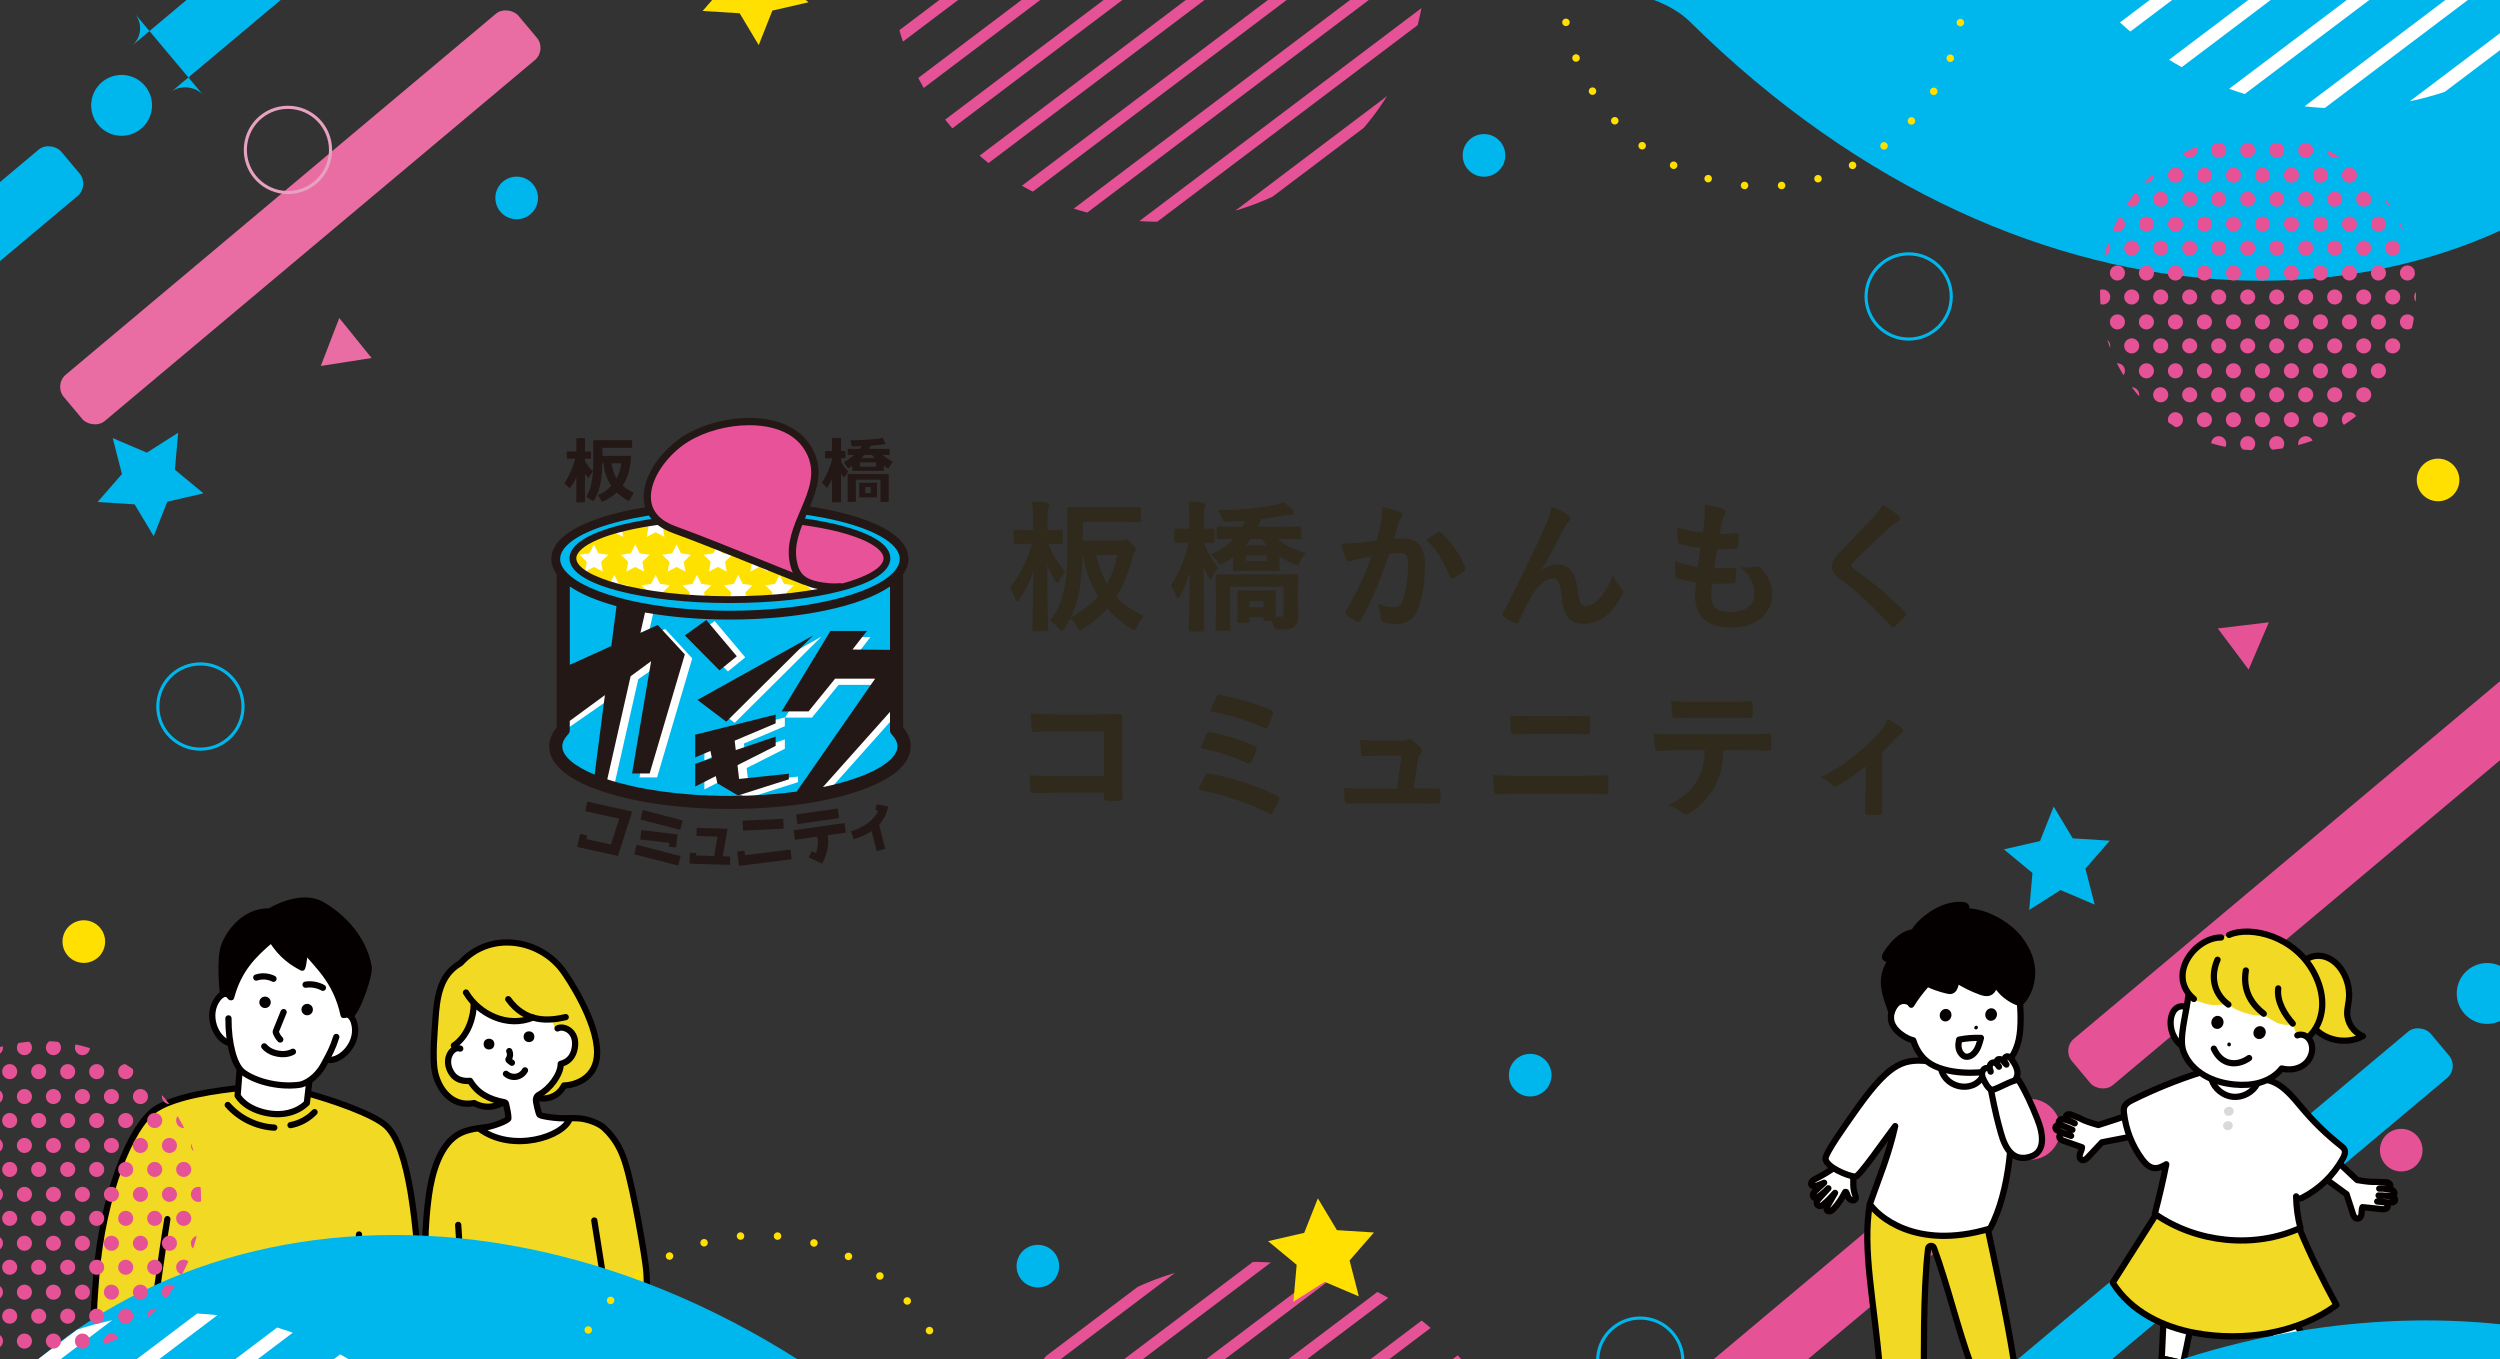 <?xml version="1.0" encoding="UTF-8"?><svg id="_レイヤー_2" xmlns="http://www.w3.org/2000/svg" xmlns:xlink="http://www.w3.org/1999/xlink" viewBox="0 0 1600 870"><rect x="0" y="0" width="1600" height="870" fill="#333333" stroke="none"/><defs><style>.cls-1{stroke:#e65296;stroke-width:7.23px;}.cls-1,.cls-2,.cls-3,.cls-4,.cls-5,.cls-6,.cls-7{fill:none;}.cls-1,.cls-3,.cls-5,.cls-6,.cls-8{stroke-miterlimit:10;}.cls-9{clip-path:url(#clippath);}.cls-2,.cls-10,.cls-11,.cls-12,.cls-13,.cls-14,.cls-15,.cls-16,.cls-17,.cls-18,.cls-19,.cls-20,.cls-21{stroke-width:0px;}.cls-3{stroke:#fff;stroke-width:8.67px;}.cls-22,.cls-23,.cls-24,.cls-4{stroke:#040000;stroke-width:4px;}.cls-22,.cls-23,.cls-24,.cls-4,.cls-7{stroke-linecap:round;stroke-linejoin:round;}.cls-22,.cls-21{fill:#040000;}.cls-23,.cls-13{fill:#fff;}.cls-24,.cls-12{fill:#f2da24;}.cls-25{clip-path:url(#clippath-1);}.cls-26{clip-path:url(#clippath-4);}.cls-27{clip-path:url(#clippath-3);}.cls-28{clip-path:url(#clippath-2);}.cls-29{clip-path:url(#clippath-7);}.cls-30{clip-path:url(#clippath-8);}.cls-31{clip-path:url(#clippath-6);}.cls-32{clip-path:url(#clippath-5);}.cls-33{clip-path:url(#clippath-9);}.cls-34{clip-path:url(#clippath-12);}.cls-35{clip-path:url(#clippath-10);}.cls-36{clip-path:url(#clippath-11);}.cls-5{stroke:#00b7ed;}.cls-5,.cls-6{stroke-width:2px;}.cls-6{stroke:#e7a2c0;}.cls-7{stroke:#ffe000;stroke-dasharray:0 0 0 0 0 11.87 0 11.87;stroke-width:4.8px;}.cls-10{fill:#231815;}.cls-11{fill:#d9d9d9;}.cls-14{fill:#ffe100;}.cls-15{fill:#e65296;}.cls-16{fill:#e85298;}.cls-17{fill:#e96da3;}.cls-18{fill:#ffe000;}.cls-19{fill:#00b7ed;}.cls-20{fill:#00b9ef;}.cls-8{fill:#2f2a1c;stroke:#2f2a1c;stroke-width:.75px;}</style><clipPath id="clippath"><rect class="cls-2" width="1600" height="870"/></clipPath><clipPath id="clippath-1"><rect class="cls-2" width="1600" height="870"/></clipPath><clipPath id="clippath-2"><ellipse class="cls-2" cx="115.52" cy="1040.65" rx="205.8" ry="200.24"/></clipPath><clipPath id="clippath-3"><circle class="cls-2" cx="27.57" cy="767.4" r="101.12"/></clipPath><clipPath id="clippath-4"><ellipse class="cls-2" cx="801.49" cy="974.48" rx="171.5" ry="166.87"/></clipPath><clipPath id="clippath-5"><ellipse class="cls-2" cx="1498.47" cy="-130.87" rx="205.8" ry="200.24"/></clipPath><clipPath id="clippath-6"><circle class="cls-2" cx="1445.14" cy="187.06" r="101.12"/></clipPath><clipPath id="clippath-7"><ellipse class="cls-2" cx="741.02" cy="-24.98" rx="171.5" ry="166.87"/></clipPath><clipPath id="clippath-8"><rect class="cls-2" width="1600" height="870"/></clipPath><clipPath id="clippath-9"><rect class="cls-2" x="222.88" y="65.22" width="485.83" height="687.1"/></clipPath><clipPath id="clippath-10"><rect class="cls-2" x="222.88" y="65.22" width="485.83" height="687.1"/></clipPath><clipPath id="clippath-11"><path class="cls-2" d="m366.66,357.3c0,14.63,44.99,26.48,100.48,26.48,28.68,0,54.55-3.17,72.85-8.24-.05,0-5.65.8-13.98-.91-4.35-.89-7.71-2.06-10.35-3.48l-89.55-37.23c-.34-.19-.67-.42-.98-.67-34.51,4.19-58.47,13.38-58.47,24.06"/></clipPath><clipPath id="clippath-12"><rect class="cls-2" x="222.88" y="65.22" width="485.83" height="687.1"/></clipPath></defs><g id="pc"><g class="cls-9"><path class="cls-24" d="m385.53,867.14c-28.15,4.46-53.34,3.97-82.98.57-14.25-1.63-12.49-13.72-11.12-19.87-8.26-.81-17.54-8.31-18.38-20.45-1.58-22.87-1.24-42.79,1.42-62.31,1.88-13.82,7.02-33.56,20.33-39.92,5.44-2.6,11.27-3.09,17.53-3.9,6.64,5.88,16.31,6.2,24.98,4.27,6.88-1.53,13.53-4.61,18.86-9.12,4.88-.54,9.81-1.08,14.7-.64s12.12,2.8,15.74,6.12c8.19,7.52,11.62,16.04,13.73,22.88,5.51,17.91,12.5,60.21,13.19,67.54,1.53,16.35.09,31.85-24.75,29.99.62,16.57-.64,24.43-3.23,24.84Z"/><path class="cls-24" d="m321.28,706.05c-6.95,3.61-13.36,2.43-17.8-.08-14.49,2.8-23.01-9.19-25.17-20.27-1.76-9.05-.05-26.54.27-31.84.97-16.02,3-30.01,16.16-37.46,18.49-20.55,49.8-15.6,64.94,4.07,3.94,5.12,22.42,33.05,22.48,53,.05,17.06-14.91,21.21-21.2,21.23-3.81,7.71-11.99,9.44-17.57,7.77"/><path class="cls-13" d="m355.76,658.73c3.33-4.05,14.28-1.43,13.88,10.13-.17,4.91-3.49,11.86-10.73,11.17.02,7.92-8.92,19.21-16.32,21.94.78,5.32,2.39,11.23,2.96,11.7.48.4,14.77,1.79,19.25,2-5.53,14.84-42.47,20.53-59.23,6.77,5.84-.64,16-3.95,19.8-6.1.51-.29-.96-7.46-1.73-10.73-12.4-2.16-18.18-6.49-22.82-13.85-4.62.32-8.82-.16-13.19-7.08-2.56-4.06-.87-12.87,4.24-13.63-.18-.96-.22-2.75-.22-2.75,0,0,11.59-11.63,11.55-25.81,10.73,10.67,30.72,14.23,37.86,8.76,4.36,1.82,11.04,1.08,12.25,1.25-.27-.51,1.88,6.93,2.44,6.24Z"/><path class="cls-4" d="m294.54,671.1c-4.95-1.95-11.47,7.1-5.22,16.14,2.53,3.67,6.87,4.91,11.51,4.51,4.99,8.12,12.05,11.84,22.11,13.72.43.08.77.4.87.82.63,2.72,1.58,6.95,1.57,9.43,0,1.29-9.39,5.42-18.69,6.56,21.04,15.81,54.15,5.35,58.11-6.63-8.45.57-18.63-1.48-19.25-2-.43-.36-.62-.91-.79-1.44-.77-2.45-1.3-4.93-1.72-7.4-.28-1.64.39-3.39,1.87-4.16,6.8-3.55,13.99-12.85,13.97-19.78,6.77-1.75,8.83-7.08,9.17-11.98.68-9.74-7.99-12.59-11.22-10.7"/><path class="cls-4" d="m298.24,635.22c8.16,13.83,26.51,22.82,42.82,16.01"/><path class="cls-4" d="m303.2,642.47c.02,8.49-3.72,20.66-12.71,26.64"/><path class="cls-4" d="m291.95,847.83c2.39-20.45,2.75-45.61,1.3-63.88"/><path class="cls-4" d="m388.76,842.31c-1.69-22.02-5.86-44.33-8.41-61.19"/><path class="cls-4" d="m325.28,639.48c11.04,15.26,25.83,14.01,36.77,11.48"/><path class="cls-4" d="m325.94,672.7c.78,1.59.63,3.6-.37,5.06-.09.14-.2.29-.18.45.02.14.13.25.23.35.62.58,1.28,1.12,1.99,1.59"/><path class="cls-4" d="m323.82,687.24c1.78,1.57,4.29,2.27,6.62,1.85,2.33-.42,4.44-1.96,5.55-4.05"/><circle class="cls-21" cx="312.96" cy="668.23" r="3.44"/><circle class="cls-21" cx="338.55" cy="663.5" r="3.44"/><path class="cls-12" d="m215.59,900.84c-5.77,2.12-40.23,6.76-56.41,5.46-12.14-.97-38.25-5.38-55.17-14.81,0,0-4.61-13.09,1.73,7.88-13.51,3.25-17.17,3.83-28.23,10.31-12.26-14.4-16.32-41.31-16.9-50.55-1.06-17.09.23-45.24,3.01-60.37,8.49-46.17,19.48-79.25,36.94-89.59,9.58-5.67,38.58-11.41,55.19-13.06l39.39,3.16c16.13,4.27,44.45,13.84,52.4,21.69,14.43,14.26,18.88,58.58,21.79,109.39.88,15.36,1.38,26.9-3.14,44.54-2.3,8.97-13.48,35.43-27.87,47.69-9.88-8.16-13.41-9.31-26.23-14.68"/><path class="cls-4" d="m107.11,780.24c-4.33,26.07-7.8,55.41-11.28,76.37.64,12.12,7.53,34.87,9.91,42.75-13.51,3.25-17.17,3.83-28.23,10.31-12.26-14.4-14.42-35.27-16.04-44.39-2.7-15.15-1.09-33.32.14-48.66,4.19-52.16,22.09-95.88,37.74-106.54,12.62-8.6,39.8-12.33,56.41-13.98l39.39,3.16c16.13,4.27,44.45,13.84,52.4,21.69,14.43,14.26,19.02,60.97,21.93,111.78.88,15.36.41,32.07-4.67,46.6-3.06,8.74-12.08,30.99-26.48,43.24-9.88-8.16-13.41-9.31-26.23-14.68,3.61-7.4,14.04-28.76,16.6-40.62-.09-21.25,1.16-50.77,1.05-77.2"/><path class="cls-23" d="m153.41,684.1c-.38,4.72-.83,10.74-1.34,17.13,3.31,5.23,9.08,8.47,15.02,10.22,5,1.48,10.31,2.04,15.46,1.22,5.15-.82,10.12-3.08,13.84-6.74l1.97-17.39"/><path class="cls-13" d="m221.12,648.76c2.35,1.53,4.84,3.25,5.8,5.88.39,1.07.49,2.21.51,3.35.09,5.19-1.66,10.44-5.07,14.35-3.41,3.91-8.52,6.37-13.71,6.3-.66,1.48-1.45,2.79-2.35,4.01-4.57,8.41-10.99,11.16-14.75,11.64-14.64,1.88-31.38-5.08-36.27-8.28-3.98-2.61-6.64-8.63-7.81-18.4-4.2-.6-7.73-3.79-9.57-7.62-1.84-3.83-2.19-8.21-1.93-12.45.17-2.76.62-5.6,2.15-7.9,2.03-3.07,5.96-4.77,9.75-4.14,4.18-10.66,8.35-16.87,16.08-25.31,2.99-3.26,5.2-5.16,8.62-7.96,4.23-3.47-.7-.76,20.79,17.1.03-3.75,1.66-8.16,3.99-10.83.41-.47,16.96,21.49,19.78,31.46.39,1.39,4.65,7.56,3.98,8.8Z"/><path class="cls-22" d="m224.76,649.71c-3.67-1.46-4.84-.12-4.84-.12-4.96-23.11-18.26-32.79-24.31-41.35-1.09,2.67-1.16,8.4-2.25,11.07-5.27-2.76-13.44-7.69-19.57-18.14-12.01,10.18-21.1,19.35-25.88,37.07-.56.25-1.27-1.8-2.49-2.11-.98-.25-2.17-.11-2.73.14-.75-7.56-1.62-21.43.17-28.81,1.88-7.79,12.21-24.65,29.72-24.11,9.19-5.51,23.16-9.78,32.62-4.71,11.59,6.21,27.26,20.3,30.73,40.21.82,4.71-6.57,26.44-11.18,30.86Z"/><path class="cls-4" d="m146.5,636.64c-2.32-1.71-5.16.06-6.9,2.27-8.42,10.66-1.21,26.64,7.05,28.51"/><path class="cls-4" d="m145.76,707.19c7.46,8.55,18.47,13.91,29.8,14.49"/><path class="cls-4" d="m185.93,720.08c5.83-1.06,11.3-4.01,15.39-8.31"/><path class="cls-4" d="m220.63,649.39c2.76-.84,4.85,1.79,5.75,4.44,4.37,12.86-7.77,25.51-16.17,24.51"/><path class="cls-4" d="m146.22,651.77c-.14,16.37,3.8,30.11,9.06,34.24,6.76,5.32,21.63,10.16,36.27,8.28,3.76-.48,11.01-4.46,15.54-12.79,3.68-6.77,5.82-10.52,8.12-17.86"/><path class="cls-4" d="m181.51,647.75c-1.59,3.92-3.19,7.84-4.78,11.77-.1.24-.2.5-.23.76-.03.29.05.51.13.7.72,1.79,1.65,3.25,2.73,4.3"/><path class="cls-4" d="m169.13,669.68c4.17,4.93,12.9,6.39,18.34,3.44"/><path class="cls-4" d="m164.02,625.63c3.58-1.21,7.63-.92,11.01.78"/><path class="cls-4" d="m195.57,630.19c3.78-.58,7.74.13,11.09,1.98"/><circle class="cls-21" cx="169.63" cy="641.49" r="3.66"/><circle class="cls-21" cx="196.6" cy="646.13" r="3.66"/></g><g class="cls-25"><path class="cls-19" d="m-4.34,898.32c130.48-146.71,402.9-158.9,622.11,57.68,68.54,67.71,353.23-50.16,482.4,223.21H4.89s-9.23-280.89-9.23-280.89Z"/><rect class="cls-19" x="1226.2" y="771.2" width="379.71" height="38.75" rx="10.2" ry="10.2" transform="translate(-176.88 1095.18) rotate(-40)"/><circle class="cls-19" cx="1591.78" cy="635.82" r="19.48"/><rect class="cls-15" x="925.67" y="860.07" width="379.71" height="38.75" rx="10.2" ry="10.2" transform="translate(-304.31 922.8) rotate(-40)"/><rect class="cls-15" x="1287.52" y="544.77" width="379.71" height="38.75" rx="10.2" ry="10.2" transform="translate(-16.98 1081.62) rotate(-40)"/><circle class="cls-15" cx="1299.16" cy="722.77" r="19.48"/><g class="cls-28"><line class="cls-3" x1="-270.55" y1="1002.7" x2="201.14" y2="646.59"/><line class="cls-3" x1="-242.99" y1="1029.52" x2="228.7" y2="673.41"/><line class="cls-3" x1="-215.43" y1="1056.34" x2="256.26" y2="700.23"/><line class="cls-3" x1="-187.87" y1="1083.16" x2="283.82" y2="727.05"/><line class="cls-3" x1="-160.3" y1="1109.98" x2="311.38" y2="753.87"/><line class="cls-3" x1="-132.74" y1="1136.79" x2="338.95" y2="780.68"/><line class="cls-3" x1="-105.18" y1="1163.61" x2="366.51" y2="807.5"/><line class="cls-3" x1="-77.62" y1="1190.43" x2="394.07" y2="834.32"/><line class="cls-3" x1="-50.06" y1="1217.25" x2="421.63" y2="861.14"/></g><g class="cls-27"><circle class="cls-15" cx="6.2" cy="685.84" r="4.82"/><circle class="cls-15" cx="24.76" cy="685.84" r="4.82"/><circle class="cls-15" cx="43.32" cy="685.84" r="4.82"/><circle class="cls-15" cx="61.88" cy="685.84" r="4.82"/><circle class="cls-15" cx="80.44" cy="685.84" r="4.82"/><circle class="cls-15" cx="99" cy="685.84" r="4.82"/><circle class="cls-15" cx="117.56" cy="685.84" r="4.82"/><circle class="cls-15" cx="136.12" cy="685.84" r="4.82"/><circle class="cls-15" cx="154.68" cy="685.84" r="4.82"/><circle class="cls-15" cx="-2.93" cy="670.49" r="4.82"/><circle class="cls-15" cx="15.63" cy="670.49" r="4.82"/><circle class="cls-15" cx="34.19" cy="670.49" r="4.82"/><circle class="cls-15" cx="52.75" cy="670.49" r="4.82"/><circle class="cls-15" cx="71.31" cy="670.49" r="4.82"/><circle class="cls-15" cx="89.87" cy="670.49" r="4.82"/><circle class="cls-15" cx="108.43" cy="670.49" r="4.82"/><circle class="cls-15" cx="126.99" cy="670.49" r="4.82"/><circle class="cls-15" cx="145.55" cy="670.49" r="4.82"/><circle class="cls-15" cx="6.2" cy="717.14" r="4.82"/><circle class="cls-15" cx="24.76" cy="717.14" r="4.82"/><circle class="cls-15" cx="43.32" cy="717.14" r="4.82"/><circle class="cls-15" cx="61.88" cy="717.14" r="4.82"/><circle class="cls-15" cx="80.44" cy="717.14" r="4.82"/><circle class="cls-15" cx="99" cy="717.14" r="4.82"/><circle class="cls-15" cx="117.56" cy="717.14" r="4.82"/><circle class="cls-15" cx="136.12" cy="717.14" r="4.82"/><circle class="cls-15" cx="154.68" cy="717.14" r="4.82"/><circle class="cls-15" cx="-2.93" cy="701.79" r="4.82"/><circle class="cls-15" cx="15.63" cy="701.79" r="4.82"/><circle class="cls-15" cx="34.19" cy="701.79" r="4.82"/><circle class="cls-15" cx="52.75" cy="701.79" r="4.82"/><circle class="cls-15" cx="71.31" cy="701.79" r="4.82"/><circle class="cls-15" cx="89.87" cy="701.79" r="4.82"/><circle class="cls-15" cx="108.43" cy="701.79" r="4.82"/><circle class="cls-15" cx="126.99" cy="701.79" r="4.82"/><circle class="cls-15" cx="145.55" cy="701.79" r="4.82"/><circle class="cls-15" cx="6.2" cy="748.44" r="4.82"/><circle class="cls-15" cx="24.76" cy="748.44" r="4.82"/><circle class="cls-15" cx="43.32" cy="748.44" r="4.82"/><circle class="cls-15" cx="61.88" cy="748.44" r="4.82"/><circle class="cls-15" cx="80.44" cy="748.44" r="4.82"/><circle class="cls-15" cx="99" cy="748.44" r="4.82"/><circle class="cls-15" cx="117.56" cy="748.44" r="4.82"/><circle class="cls-15" cx="136.12" cy="748.44" r="4.82"/><circle class="cls-15" cx="154.68" cy="748.44" r="4.82"/><circle class="cls-15" cx="-2.93" cy="733.09" r="4.82"/><circle class="cls-15" cx="15.63" cy="733.09" r="4.82"/><circle class="cls-15" cx="34.19" cy="733.09" r="4.82"/><circle class="cls-15" cx="52.75" cy="733.09" r="4.82"/><circle class="cls-15" cx="71.31" cy="733.09" r="4.82"/><circle class="cls-15" cx="89.87" cy="733.09" r="4.82"/><circle class="cls-15" cx="108.43" cy="733.09" r="4.82"/><circle class="cls-15" cx="126.99" cy="733.09" r="4.82"/><circle class="cls-15" cx="145.55" cy="733.09" r="4.82"/><circle class="cls-15" cx="6.2" cy="779.74" r="4.82"/><circle class="cls-15" cx="24.76" cy="779.74" r="4.82"/><circle class="cls-15" cx="43.32" cy="779.74" r="4.82"/><circle class="cls-15" cx="61.88" cy="779.74" r="4.82"/><circle class="cls-15" cx="80.44" cy="779.74" r="4.82"/><circle class="cls-15" cx="99" cy="779.74" r="4.82"/><circle class="cls-15" cx="117.56" cy="779.74" r="4.82"/><circle class="cls-15" cx="136.12" cy="779.74" r="4.82"/><circle class="cls-15" cx="154.68" cy="779.74" r="4.82"/><circle class="cls-15" cx="-2.93" cy="764.39" r="4.82"/><circle class="cls-15" cx="15.63" cy="764.39" r="4.82"/><circle class="cls-15" cx="34.19" cy="764.39" r="4.82"/><circle class="cls-15" cx="52.75" cy="764.39" r="4.82"/><circle class="cls-15" cx="71.31" cy="764.39" r="4.82"/><circle class="cls-15" cx="89.87" cy="764.39" r="4.82"/><circle class="cls-15" cx="108.43" cy="764.39" r="4.82"/><circle class="cls-15" cx="126.99" cy="764.39" r="4.82"/><circle class="cls-15" cx="145.55" cy="764.39" r="4.82"/><circle class="cls-15" cx="6.2" cy="811.04" r="4.82"/><circle class="cls-15" cx="24.76" cy="811.04" r="4.82"/><circle class="cls-15" cx="43.32" cy="811.04" r="4.82"/><circle class="cls-15" cx="61.88" cy="811.04" r="4.82"/><circle class="cls-15" cx="80.44" cy="811.04" r="4.82"/><circle class="cls-15" cx="99" cy="811.04" r="4.82"/><circle class="cls-15" cx="117.56" cy="811.04" r="4.82"/><circle class="cls-15" cx="136.12" cy="811.04" r="4.82"/><circle class="cls-15" cx="154.68" cy="811.04" r="4.82"/><circle class="cls-15" cx="-2.93" cy="795.69" r="4.82"/><circle class="cls-15" cx="15.63" cy="795.69" r="4.82"/><circle class="cls-15" cx="34.19" cy="795.69" r="4.82"/><circle class="cls-15" cx="52.75" cy="795.69" r="4.82"/><circle class="cls-15" cx="71.31" cy="795.69" r="4.82"/><circle class="cls-15" cx="89.87" cy="795.69" r="4.82"/><circle class="cls-15" cx="108.43" cy="795.69" r="4.82"/><circle class="cls-15" cx="126.99" cy="795.69" r="4.82"/><circle class="cls-15" cx="145.55" cy="795.69" r="4.82"/><circle class="cls-15" cx="6.2" cy="842.34" r="4.82"/><circle class="cls-15" cx="24.76" cy="842.34" r="4.82"/><circle class="cls-15" cx="43.32" cy="842.34" r="4.82"/><circle class="cls-15" cx="61.88" cy="842.34" r="4.82"/><circle class="cls-15" cx="80.44" cy="842.34" r="4.82"/><circle class="cls-15" cx="99" cy="842.34" r="4.82"/><circle class="cls-15" cx="117.56" cy="842.34" r="4.82"/><circle class="cls-15" cx="136.12" cy="842.34" r="4.82"/><circle class="cls-15" cx="154.68" cy="842.34" r="4.82"/><circle class="cls-15" cx="-2.93" cy="826.99" r="4.82"/><circle class="cls-15" cx="15.63" cy="826.99" r="4.82"/><circle class="cls-15" cx="34.19" cy="826.99" r="4.82"/><circle class="cls-15" cx="52.75" cy="826.99" r="4.82"/><circle class="cls-15" cx="71.31" cy="826.99" r="4.82"/><circle class="cls-15" cx="89.87" cy="826.99" r="4.82"/><circle class="cls-15" cx="108.43" cy="826.99" r="4.82"/><circle class="cls-15" cx="126.99" cy="826.99" r="4.82"/><circle class="cls-15" cx="145.55" cy="826.99" r="4.82"/><circle class="cls-15" cx="6.2" cy="873.64" r="4.82"/><circle class="cls-15" cx="24.76" cy="873.64" r="4.82"/><circle class="cls-15" cx="43.32" cy="873.64" r="4.82"/><circle class="cls-15" cx="61.88" cy="873.64" r="4.82"/><circle class="cls-15" cx="80.44" cy="873.64" r="4.82"/><circle class="cls-15" cx="99" cy="873.64" r="4.82"/><circle class="cls-15" cx="117.56" cy="873.64" r="4.82"/><circle class="cls-15" cx="136.12" cy="873.64" r="4.82"/><circle class="cls-15" cx="154.68" cy="873.64" r="4.82"/><circle class="cls-15" cx="-2.93" cy="858.29" r="4.82"/><circle class="cls-15" cx="15.63" cy="858.29" r="4.82"/><circle class="cls-15" cx="34.19" cy="858.29" r="4.82"/><circle class="cls-15" cx="52.75" cy="858.29" r="4.82"/><circle class="cls-15" cx="71.31" cy="858.29" r="4.82"/><circle class="cls-15" cx="89.87" cy="858.29" r="4.82"/><circle class="cls-15" cx="108.43" cy="858.29" r="4.82"/><circle class="cls-15" cx="126.99" cy="858.29" r="4.82"/><circle class="cls-15" cx="145.55" cy="858.29" r="4.82"/></g><circle class="cls-7" cx="485.55" cy="918.93" r="128.41"/><g class="cls-26"><line class="cls-1" x1="985.4" y1="872.02" x2="592.33" y2="1168.78"/><line class="cls-1" x1="962.43" y1="849.67" x2="569.36" y2="1146.43"/><line class="cls-1" x1="939.47" y1="827.32" x2="546.39" y2="1124.08"/><line class="cls-1" x1="916.5" y1="804.97" x2="523.42" y2="1101.73"/><line class="cls-1" x1="893.53" y1="782.62" x2="500.45" y2="1079.38"/><line class="cls-1" x1="870.56" y1="760.28" x2="477.49" y2="1057.03"/><line class="cls-1" x1="847.59" y1="737.93" x2="454.52" y2="1034.68"/><line class="cls-1" x1="824.62" y1="715.58" x2="431.55" y2="1012.34"/></g><circle class="cls-5" cx="128.27" cy="452.18" r="27.27"/><circle class="cls-15" cx="1536.79" cy="736.09" r="13.64"/><circle class="cls-18" cx="53.64" cy="602.62" r="13.64"/><circle class="cls-5" cx="1049.74" cy="870.83" r="27.27"/><circle class="cls-19" cx="664.24" cy="810.33" r="13.64"/><circle class="cls-19" cx="979.34" cy="688.1" r="13.64"/><polygon class="cls-15" points="1419.4 402.19 1439.12 428.53 1452.07 398.28 1419.4 402.19"/><polygon class="cls-18" points="847.81 820.38 827.77 833.11 829.86 809.46 811.56 794.34 834.7 789.02 843.43 766.94 855.64 787.3 879.33 788.79 863.74 806.69 869.65 829.68 847.81 820.38"/><polygon class="cls-19" points="1318.73 569.64 1298.69 582.37 1300.78 558.72 1282.49 543.59 1305.62 538.28 1314.36 516.2 1326.56 536.56 1350.26 538.04 1334.67 555.95 1340.58 578.94 1318.73 569.64"/><path class="cls-19" d="m1703.82,71.74c-130.48,146.71-402.9,158.9-622.11-57.68-68.54-67.71-353.23,50.16-482.4-223.21h1095.28s9.23,280.89,9.23,280.89Z"/><rect class="cls-19" x="63.69" y="-106.69" width="379.71" height="38.75" rx="-14.6" ry="-14.6" transform="translate(391.65 -317.18) rotate(140)"/><rect class="cls-19" x="-290.25" y="206.69" width="379.71" height="38.75" rx="10.2" ry="10.2" transform="translate(-32 463.77) rotate(140)"/><circle class="cls-19" cx="77.82" cy="67.43" r="19.48"/><rect class="cls-17" x="2.37" y="119.74" width="379.71" height="38.75" rx="10.2" ry="10.2" transform="translate(428.89 122.12) rotate(140)"/><g class="cls-32"><line class="cls-3" x1="1884.55" y1="-92.92" x2="1412.86" y2="263.19"/><line class="cls-3" x1="1856.99" y1="-119.73" x2="1385.3" y2="236.38"/><line class="cls-3" x1="1829.42" y1="-146.55" x2="1357.73" y2="209.56"/><line class="cls-3" x1="1801.86" y1="-173.37" x2="1330.17" y2="182.74"/><line class="cls-3" x1="1774.3" y1="-200.19" x2="1302.61" y2="155.92"/><line class="cls-3" x1="1746.74" y1="-227.01" x2="1275.05" y2="129.1"/><line class="cls-3" x1="1719.17" y1="-253.83" x2="1247.49" y2="102.28"/><line class="cls-3" x1="1691.61" y1="-280.64" x2="1219.92" y2="75.47"/><line class="cls-3" x1="1664.05" y1="-307.46" x2="1192.36" y2="48.65"/><line class="cls-3" x1="1636.49" y1="-334.28" x2="1164.8" y2="21.83"/></g><g class="cls-31"><circle class="cls-15" cx="1559.32" cy="268.61" r="4.82"/><circle class="cls-15" cx="1540.76" cy="268.61" r="4.82"/><circle class="cls-15" cx="1522.2" cy="268.61" r="4.82"/><circle class="cls-15" cx="1503.64" cy="268.61" r="4.82"/><circle class="cls-15" cx="1485.08" cy="268.61" r="4.82"/><circle class="cls-15" cx="1466.52" cy="268.61" r="4.82"/><circle class="cls-15" cx="1447.96" cy="268.61" r="4.82"/><circle class="cls-15" cx="1429.4" cy="268.61" r="4.82"/><circle class="cls-15" cx="1410.83" cy="268.61" r="4.82"/><circle class="cls-15" cx="1392.27" cy="268.61" r="4.82"/><circle class="cls-15" cx="1373.71" cy="268.61" r="4.82"/><circle class="cls-15" cx="1355.15" cy="268.61" r="4.82"/><circle class="cls-15" cx="1336.59" cy="268.61" r="4.82"/><circle class="cls-15" cx="1318.03" cy="268.61" r="4.82"/><circle class="cls-15" cx="1568.45" cy="283.96" r="4.82"/><circle class="cls-15" cx="1549.89" cy="283.96" r="4.82"/><circle class="cls-15" cx="1531.33" cy="283.96" r="4.82"/><circle class="cls-15" cx="1512.77" cy="283.96" r="4.82"/><circle class="cls-15" cx="1494.21" cy="283.96" r="4.82"/><circle class="cls-15" cx="1475.65" cy="283.96" r="4.82"/><circle class="cls-15" cx="1457.09" cy="283.96" r="4.82"/><circle class="cls-15" cx="1438.53" cy="283.96" r="4.82"/><circle class="cls-15" cx="1419.97" cy="283.96" r="4.82"/><circle class="cls-15" cx="1401.41" cy="283.96" r="4.82"/><circle class="cls-15" cx="1382.85" cy="283.96" r="4.82"/><circle class="cls-15" cx="1364.29" cy="283.96" r="4.82"/><circle class="cls-15" cx="1345.73" cy="283.96" r="4.82"/><circle class="cls-15" cx="1327.17" cy="283.96" r="4.82"/><circle class="cls-15" cx="1559.32" cy="237.32" r="4.82"/><circle class="cls-15" cx="1540.76" cy="237.32" r="4.82"/><circle class="cls-15" cx="1522.2" cy="237.32" r="4.82"/><circle class="cls-15" cx="1503.64" cy="237.32" r="4.82"/><circle class="cls-15" cx="1485.08" cy="237.32" r="4.82"/><circle class="cls-15" cx="1466.52" cy="237.32" r="4.82"/><circle class="cls-15" cx="1447.96" cy="237.32" r="4.82"/><circle class="cls-15" cx="1429.4" cy="237.32" r="4.82"/><circle class="cls-15" cx="1410.83" cy="237.32" r="4.82"/><circle class="cls-15" cx="1392.27" cy="237.32" r="4.82"/><circle class="cls-15" cx="1373.71" cy="237.32" r="4.82"/><circle class="cls-15" cx="1355.15" cy="237.32" r="4.82"/><circle class="cls-15" cx="1336.59" cy="237.32" r="4.82"/><circle class="cls-15" cx="1318.03" cy="237.32" r="4.82"/><circle class="cls-15" cx="1568.45" cy="252.66" r="4.82"/><circle class="cls-15" cx="1549.89" cy="252.66" r="4.82"/><circle class="cls-15" cx="1531.33" cy="252.66" r="4.82"/><circle class="cls-15" cx="1512.77" cy="252.66" r="4.82"/><circle class="cls-15" cx="1494.21" cy="252.66" r="4.82"/><circle class="cls-15" cx="1475.65" cy="252.66" r="4.82"/><circle class="cls-15" cx="1457.09" cy="252.66" r="4.82"/><circle class="cls-15" cx="1438.53" cy="252.66" r="4.82"/><circle class="cls-15" cx="1419.97" cy="252.66" r="4.82"/><circle class="cls-15" cx="1401.41" cy="252.66" r="4.82"/><circle class="cls-15" cx="1382.85" cy="252.66" r="4.82"/><circle class="cls-15" cx="1364.29" cy="252.66" r="4.82"/><circle class="cls-15" cx="1345.73" cy="252.66" r="4.82"/><circle class="cls-15" cx="1327.17" cy="252.66" r="4.82"/><circle class="cls-15" cx="1559.32" cy="206.02" r="4.82"/><circle class="cls-15" cx="1540.76" cy="206.02" r="4.82"/><circle class="cls-15" cx="1522.2" cy="206.02" r="4.82"/><circle class="cls-15" cx="1503.64" cy="206.02" r="4.82"/><circle class="cls-15" cx="1485.08" cy="206.02" r="4.82"/><circle class="cls-15" cx="1466.52" cy="206.02" r="4.82"/><circle class="cls-15" cx="1447.96" cy="206.02" r="4.82"/><circle class="cls-15" cx="1429.4" cy="206.02" r="4.82"/><circle class="cls-15" cx="1410.83" cy="206.02" r="4.82"/><circle class="cls-15" cx="1392.27" cy="206.02" r="4.82"/><circle class="cls-15" cx="1373.71" cy="206.02" r="4.82"/><circle class="cls-15" cx="1355.15" cy="206.02" r="4.82"/><circle class="cls-15" cx="1336.59" cy="206.02" r="4.82"/><circle class="cls-15" cx="1318.03" cy="206.02" r="4.82"/><circle class="cls-15" cx="1568.45" cy="221.36" r="4.82"/><circle class="cls-15" cx="1549.89" cy="221.36" r="4.82"/><circle class="cls-15" cx="1531.33" cy="221.36" r="4.82"/><circle class="cls-15" cx="1512.77" cy="221.36" r="4.82"/><circle class="cls-15" cx="1494.21" cy="221.36" r="4.82"/><circle class="cls-15" cx="1475.65" cy="221.36" r="4.82"/><circle class="cls-15" cx="1457.09" cy="221.36" r="4.82"/><circle class="cls-15" cx="1438.53" cy="221.36" r="4.82"/><circle class="cls-15" cx="1419.97" cy="221.36" r="4.82"/><circle class="cls-15" cx="1401.41" cy="221.36" r="4.82"/><circle class="cls-15" cx="1382.85" cy="221.36" r="4.82"/><circle class="cls-15" cx="1364.29" cy="221.36" r="4.82"/><circle class="cls-15" cx="1345.73" cy="221.36" r="4.82"/><circle class="cls-15" cx="1327.17" cy="221.36" r="4.82"/><circle class="cls-15" cx="1559.32" cy="174.72" r="4.82"/><circle class="cls-15" cx="1540.76" cy="174.72" r="4.82"/><circle class="cls-15" cx="1522.2" cy="174.72" r="4.82"/><circle class="cls-15" cx="1503.64" cy="174.72" r="4.82"/><circle class="cls-15" cx="1485.08" cy="174.72" r="4.82"/><circle class="cls-15" cx="1466.52" cy="174.72" r="4.82"/><circle class="cls-15" cx="1447.96" cy="174.72" r="4.82"/><circle class="cls-15" cx="1429.4" cy="174.72" r="4.82"/><circle class="cls-15" cx="1410.83" cy="174.72" r="4.82"/><circle class="cls-15" cx="1392.27" cy="174.72" r="4.82"/><circle class="cls-15" cx="1373.71" cy="174.72" r="4.82"/><circle class="cls-15" cx="1355.15" cy="174.72" r="4.82"/><circle class="cls-15" cx="1336.59" cy="174.72" r="4.82"/><circle class="cls-15" cx="1318.03" cy="174.72" r="4.82"/><circle class="cls-15" cx="1568.45" cy="190.07" r="4.82"/><circle class="cls-15" cx="1549.89" cy="190.07" r="4.82"/><circle class="cls-15" cx="1531.33" cy="190.07" r="4.82"/><circle class="cls-15" cx="1512.77" cy="190.07" r="4.82"/><circle class="cls-15" cx="1494.21" cy="190.07" r="4.82"/><circle class="cls-15" cx="1475.65" cy="190.07" r="4.82"/><circle class="cls-15" cx="1457.09" cy="190.07" r="4.82"/><circle class="cls-15" cx="1438.53" cy="190.07" r="4.82"/><circle class="cls-15" cx="1419.97" cy="190.07" r="4.82"/><circle class="cls-15" cx="1401.41" cy="190.07" r="4.82"/><circle class="cls-15" cx="1382.85" cy="190.07" r="4.82"/><circle class="cls-15" cx="1364.29" cy="190.07" r="4.82"/><circle class="cls-15" cx="1345.73" cy="190.07" r="4.82"/><circle class="cls-15" cx="1327.17" cy="190.07" r="4.82"/><circle class="cls-15" cx="1559.32" cy="143.42" r="4.82"/><circle class="cls-15" cx="1540.76" cy="143.42" r="4.82"/><circle class="cls-15" cx="1522.2" cy="143.42" r="4.82"/><circle class="cls-15" cx="1503.64" cy="143.42" r="4.82"/><circle class="cls-15" cx="1485.08" cy="143.42" r="4.82"/><circle class="cls-15" cx="1466.52" cy="143.42" r="4.82"/><circle class="cls-15" cx="1447.96" cy="143.42" r="4.82"/><circle class="cls-15" cx="1429.4" cy="143.42" r="4.82"/><circle class="cls-15" cx="1410.83" cy="143.42" r="4.82"/><circle class="cls-15" cx="1392.27" cy="143.42" r="4.82"/><circle class="cls-15" cx="1373.71" cy="143.42" r="4.82"/><circle class="cls-15" cx="1355.15" cy="143.42" r="4.82"/><circle class="cls-15" cx="1336.59" cy="143.42" r="4.82"/><circle class="cls-15" cx="1318.03" cy="143.42" r="4.82"/><circle class="cls-15" cx="1568.45" cy="158.77" r="4.82"/><circle class="cls-15" cx="1549.89" cy="158.77" r="4.82"/><circle class="cls-15" cx="1531.33" cy="158.77" r="4.82"/><circle class="cls-15" cx="1512.77" cy="158.77" r="4.82"/><circle class="cls-15" cx="1494.21" cy="158.77" r="4.82"/><circle class="cls-15" cx="1475.65" cy="158.77" r="4.82"/><circle class="cls-15" cx="1457.09" cy="158.77" r="4.82"/><circle class="cls-15" cx="1438.53" cy="158.77" r="4.82"/><circle class="cls-15" cx="1419.97" cy="158.77" r="4.82"/><circle class="cls-15" cx="1401.41" cy="158.77" r="4.82"/><circle class="cls-15" cx="1382.85" cy="158.77" r="4.82"/><circle class="cls-15" cx="1364.29" cy="158.77" r="4.82"/><circle class="cls-15" cx="1345.73" cy="158.77" r="4.82"/><circle class="cls-15" cx="1327.17" cy="158.77" r="4.82"/><circle class="cls-15" cx="1559.32" cy="112.12" r="4.82"/><circle class="cls-15" cx="1540.76" cy="112.12" r="4.82"/><circle class="cls-15" cx="1522.2" cy="112.12" r="4.82"/><circle class="cls-15" cx="1503.64" cy="112.12" r="4.82"/><circle class="cls-15" cx="1485.08" cy="112.12" r="4.82"/><circle class="cls-15" cx="1466.52" cy="112.12" r="4.82"/><circle class="cls-15" cx="1447.96" cy="112.12" r="4.82"/><circle class="cls-15" cx="1429.4" cy="112.12" r="4.82"/><circle class="cls-15" cx="1410.83" cy="112.12" r="4.82"/><circle class="cls-15" cx="1392.27" cy="112.12" r="4.82"/><circle class="cls-15" cx="1373.71" cy="112.12" r="4.82"/><circle class="cls-15" cx="1355.15" cy="112.12" r="4.82"/><circle class="cls-15" cx="1336.59" cy="112.12" r="4.82"/><circle class="cls-15" cx="1318.03" cy="112.12" r="4.82"/><circle class="cls-15" cx="1568.45" cy="127.47" r="4.82"/><circle class="cls-15" cx="1549.89" cy="127.47" r="4.82"/><circle class="cls-15" cx="1531.33" cy="127.47" r="4.82"/><circle class="cls-15" cx="1512.77" cy="127.47" r="4.82"/><circle class="cls-15" cx="1494.21" cy="127.47" r="4.82"/><circle class="cls-15" cx="1475.65" cy="127.47" r="4.82"/><circle class="cls-15" cx="1457.09" cy="127.47" r="4.82"/><circle class="cls-15" cx="1438.53" cy="127.47" r="4.82"/><circle class="cls-15" cx="1419.97" cy="127.47" r="4.82"/><circle class="cls-15" cx="1401.41" cy="127.47" r="4.82"/><circle class="cls-15" cx="1382.85" cy="127.47" r="4.82"/><circle class="cls-15" cx="1364.29" cy="127.47" r="4.82"/><circle class="cls-15" cx="1345.73" cy="127.47" r="4.82"/><circle class="cls-15" cx="1327.17" cy="127.47" r="4.82"/><circle class="cls-15" cx="1559.32" cy="80.82" r="4.82"/><circle class="cls-15" cx="1540.76" cy="80.82" r="4.82"/><circle class="cls-15" cx="1522.2" cy="80.82" r="4.82"/><circle class="cls-15" cx="1503.64" cy="80.82" r="4.82"/><circle class="cls-15" cx="1485.08" cy="80.82" r="4.82"/><circle class="cls-15" cx="1466.52" cy="80.82" r="4.82"/><circle class="cls-15" cx="1447.96" cy="80.82" r="4.82"/><circle class="cls-15" cx="1429.4" cy="80.82" r="4.82"/><circle class="cls-15" cx="1410.83" cy="80.82" r="4.82"/><circle class="cls-15" cx="1392.27" cy="80.82" r="4.82"/><circle class="cls-15" cx="1373.71" cy="80.82" r="4.82"/><circle class="cls-15" cx="1355.15" cy="80.82" r="4.82"/><circle class="cls-15" cx="1336.59" cy="80.82" r="4.82"/><circle class="cls-15" cx="1318.03" cy="80.82" r="4.82"/><circle class="cls-15" cx="1568.45" cy="96.17" r="4.82"/><circle class="cls-15" cx="1549.89" cy="96.17" r="4.82"/><circle class="cls-15" cx="1531.33" cy="96.17" r="4.82"/><circle class="cls-15" cx="1512.77" cy="96.17" r="4.82"/><circle class="cls-15" cx="1494.21" cy="96.17" r="4.82"/><circle class="cls-15" cx="1475.65" cy="96.17" r="4.82"/><circle class="cls-15" cx="1457.09" cy="96.17" r="4.82"/><circle class="cls-15" cx="1438.53" cy="96.17" r="4.82"/><circle class="cls-15" cx="1419.97" cy="96.17" r="4.82"/><circle class="cls-15" cx="1401.41" cy="96.17" r="4.82"/><circle class="cls-15" cx="1382.85" cy="96.17" r="4.82"/><circle class="cls-15" cx="1364.29" cy="96.17" r="4.82"/><circle class="cls-15" cx="1345.73" cy="96.17" r="4.82"/><circle class="cls-15" cx="1327.17" cy="96.17" r="4.82"/></g><circle class="cls-7" cx="1128.45" cy="-9.14" r="128.41"/><g class="cls-29"><line class="cls-1" x1="488.2" y1="10.44" x2="881.27" y2="-286.32"/><line class="cls-1" x1="511.16" y1="32.79" x2="904.24" y2="-263.97"/><line class="cls-1" x1="534.13" y1="55.14" x2="927.21" y2="-241.62"/><line class="cls-1" x1="557.1" y1="77.49" x2="950.17" y2="-219.27"/><line class="cls-1" x1="580.07" y1="99.83" x2="973.14" y2="-196.92"/><line class="cls-1" x1="603.04" y1="122.18" x2="996.11" y2="-174.58"/><line class="cls-1" x1="626.01" y1="144.53" x2="1019.08" y2="-152.23"/><line class="cls-1" x1="648.98" y1="166.88" x2="1042.05" y2="-129.88"/><line class="cls-1" x1="671.94" y1="189.23" x2="1065.02" y2="-107.53"/><line class="cls-1" x1="694.91" y1="211.58" x2="1087.99" y2="-85.18"/><line class="cls-1" x1="717.88" y1="233.93" x2="1110.95" y2="-62.83"/></g><circle class="cls-5" cx="1221.55" cy="189.74" r="27.27"/><circle class="cls-18" cx="1560.36" cy="307.17" r="13.64"/><circle class="cls-6" cx="184.28" cy="95.95" r="27.27"/><circle class="cls-19" cx="949.75" cy="99.45" r="13.64"/><circle class="cls-19" cx="330.67" cy="126.69" r="13.64"/><polygon class="cls-17" points="237.81 229.12 217.14 203.52 205.3 234.22 237.81 229.12"/><polygon class="cls-18" points="481.21 -24.59 501.25 -37.32 499.16 -13.67 517.45 1.46 494.32 6.78 485.58 28.85 473.38 8.49 449.68 7.01 465.27 -10.89 459.36 -33.89 481.21 -24.59"/><polygon class="cls-19" points="93.98 289.69 114.02 276.97 111.93 300.62 130.23 315.74 107.09 321.06 98.36 343.14 86.15 322.78 62.46 321.29 78.05 303.39 72.14 280.4 93.98 289.69"/></g><g class="cls-30"><path class="cls-23" d="m1191.47,741.11c-2.08,3.49-4.01,7.08-5.77,11.01.64,1.96.38,4.09.42,6.15.04,2.22.44,4.44,1.18,6.54.31.87.66,1.88.17,2.67-.39.63-1.22.87-1.94.76-1.04-.16-1.92-.9-2.48-1.79s-.87-1.91-1.17-2.92c-.11-.38-.29-.82-.9-.69-2.15,3.89-4.45,7.76-7.57,10.92-.6.61-1.27,1.22-2.1,1.44s-1.86-.07-2.21-.85c-.37-.8.08-1.73.52-2.49,1.61-2.8,3.21-5.6,4.82-8.41-2.35,2.56-4.71,5.13-7.4,7.32-.67.55-1.43,1.09-2.29,1.11-1.06.02-2.04-.92-2.08-1.98-.04-1.06.72-1.96,1.44-2.75,2.01-2.19,4.03-4.35,6.04-6.64-1.71,1.72-3.56,3.29-5.45,4.83-3.16,2.57-5.06.95-4.24-1.32.34-.93,1.77-2.27,2.51-2.93,1.49-1.35,2.98-2.7,4.48-4.13-1.48.57-3.15,1.39-4.65,1.9-3.91,1.35-5.17-2.16-1.32-4.16,4.59-2.38,9.24-4.98,13.42-8.18,1.63-4.93,3.47-9.79,5.52-14.56"/><path class="cls-24" d="m1196.69,770.56c-4.97,29.13,2.79,62.01,6.43,105.73,0,0,17.22,5.58,28.05-1.53.46-.3-.72-46.15,2.82-75.7.24-2.02,3.03-2.34,3.73-.43,8.86,24.19,15.25,51.89,24.09,75.85,2.84,1.57,19.01,7.08,27.15-2.71-4.6-29.32-11.84-61.87-17.99-90.91"/><path class="cls-23" d="m1232.96,679.02c-16.06-1.32-24.87,2.01-47.98,35.43-3.43,4.95-16.91,23.61-16.64,27.2.38,5.13,13.98,11.06,19.12,11.4,2.42.16,18.89-23.83,25.45-32.35-4.29,18.9-9.78,31.59-16.21,49.85,4.52,6.98,28.77,30.2,77,15.7,12.68-23.82,15.57-62.23,12.38-85.91-.67-4.98-3.73-14.88-8.55-16.32"/><path class="cls-23" d="m1242.36,684.29c3.16,13.09,23.03,16.07,27.84,1.71"/><path class="cls-13" d="m1292.79,641.75c.57,8.16.86,18.93-1.6,26.73-2.66,8.45-6.74,13.02-16.43,16.68-2.23.84-21.95,3.78-36.45-2.82-7.02-3.2-11.33-8.87-13.86-16.56-3.8-.68-13.74-6.2-14.22-13.74-.5-7.91,6.05-14.76,13.41-11.52,2.34-4.17,5.32-7.97,8.8-11.24.34-.32.71-.65,1.16-.79.75-.23,1.55.09,2.26.41,2.88,1.29,5.76,2.57,8.65,3.86.81.36,1.74.73,2.57.4,1.94-.77,1-3.88,2.2-5.59,1.31-1.86,4.19-1.08,6.25-.11,4.72,2.22,9.44,4.44,14.16,6.66.62.29,1.31.59,1.98.44,2.06-.48,1.33-4,3.03-5.26,1.37-1.01,3.26.09,4.59,1.16,4.51,3.64,9.01,7.29,13.49,11.29Z"/><path class="cls-4" d="m1223.06,642.19c-6.77-4.91-13.32,1.95-12.82,9.86.47,7.54,10.41,13.06,14.22,13.74,2.52,7.69,6.83,13.36,13.86,16.56,14.5,6.6,34.22,3.66,36.45,2.82,9.69-3.66,13.77-8.23,16.43-16.68,2.46-7.8,2.17-18.57,1.6-26.73"/><path class="cls-22" d="m1292.79,641.75c2.42-.95,16.38-18.94-.31-40.73-7.65-9.99-22.98-18.21-35.55-17.76,4.37-4.66-2.41-4.09-3.29-4.08-14.27.17-27.63,13.75-28.58,17.36-10.55,1-18.31,14.35-18.58,15.32-.59,2.14,2,1.57,3.91,2.71-8.4,12.01-3.64,21.93.2,33.32,4.04-10.84,10.63-9.28,12.61-4.89,2.71-4.44,5.83-8.63,10.21-13.54,4.13,1.97,8.49,3.48,12.95,4.51.82.19,1.69.36,2.49.11,2.56-.78,2.32-4.53,3.85-6.73,4.68,2.97,9.68,5.44,14.89,7.33,1.9.69,4.08,1.3,5.89.4,2.36-1.17,2.93-4.23,3.21-6.85,4.7,9.9,15.24,13.86,16.1,13.52Z"/><path class="cls-23" d="m1267.79,664.28c-4.67-.17-9.3.14-13.93,1.09-.67,3.06-.93,6.47,1.6,9.32.49.55,1.11,1.09,1.93,1.39,1.91.69,3.96-.19,5.18-1.23,3.34-2.82,4.18-6.78,5.22-10.57Z"/><ellipse class="cls-21" cx="1245.15" cy="649.69" rx="4.03" ry="3.74" transform="translate(279.05 1669.08) rotate(-74.09)"/><ellipse class="cls-21" cx="1264.65" cy="657.58" rx="1.21" ry="1.12" transform="translate(-11.19 1293.16) rotate(-53.95)"/><ellipse class="cls-21" cx="1274.25" cy="649.24" rx="4.03" ry="3.74" transform="translate(334.21 1727) rotate(-75.9)"/><path class="cls-23" d="m1278.58,697.98c2.59-.83,4.7-1.89,7.03-3.29,2.33-1.4,4.57-3.32,5.31-5.94,1.05-3.69-1.13-7.47-3.37-10.59-.85-1.18-2.18-2.5-3.53-1.96-.91.37-1.32,1.5-1.18,2.47.14.97.71,1.83,1.26,2.65-.93-.74-1.52-1.83-2.39-2.64s-2.31-1.26-3.22-.49c-1.31,1.1-.24,3.2.86,4.5-.98-1.47-2.47-3.13-4.15-2.63-1.06.32-1.7,1.45-1.79,2.55-.09,1.1.26,2.18.6,3.23.15-1.57-1.85-2.73-3.32-2.17s-2.25,2.28-2.2,3.86c.05,1.58.77,3.05,1.5,4.45,1.67,3.16,4.29,7.37,8.59,6Z"/><path class="cls-23" d="m1291.79,691.03c4.96,8.13,8.35,15.77,12.02,24.88,4.46,11.08,4.75,21.24-3.87,24.21-11.08,3.82-16.45-4.29-19.43-15.22-2.01-7.35-3.22-11.64-6.25-27.04,5.95-1.74,12.54-6.23,17.54-6.83Z"/><path class="cls-24" d="m1471.22,877.71c-.41,8.47-.81,16.94-1.22,25.42-.05,1.01-.1,2.03.13,3.02.45,1.94,2.01,3.58,3.92,4.14,1.91.57,4.1.06,5.59-1.27,1.14-1.01,1.85-2.4,2.51-3.77,4.25-8.8,7.56-18.04,9.85-27.54.49-2.01.92-4.15.24-6.1-.92-2.67-3.66-4.24-6.3-5.22-1.67-.62-3.39-1.1-5.13-1.44-.86-.16-1.77-.29-2.57.04-1.15.47-1.74,1.72-2.24,2.86-1.39,3.21-4.59,5.89-4.78,9.86Z"/><path class="cls-23" d="m1383.51,869.43c.36-7.95.72-15.9,1.09-23.84,6.53-.18,13.1,1.57,16.78,6.61-1.29,6.78-2.7,13.53-4.23,20.26l-13.64-3.02Z"/><path class="cls-23" d="m1397.14,872.45c-.49,2.14-.98,4.27-1.49,6.41-.38,1.6-.81,3.27-1.92,4.47-1.41,1.52-3.59,1.98-5.63,2.36-1.76.33-3.6.65-5.33.18s-3.32-1.99-3.24-3.78c.07-1.56,1.29-2.78,2.11-4.11,1.55-2.51,1.73-5.6,1.87-8.55l13.64,3.02Z"/><path class="cls-23" d="m1477.64,861.84c-2.92-5.35-5.84-10.7-8.76-16.06-.21-.38-.44-.78-.83-.97-.37-.17-.8-.11-1.2-.04-5.57.99-10.99,2.89-16.43,7.78,4.57,5.14,9.14,10.27,13.56,15.54,1.05,1.26,2.11,2.54,3.1,3.86l10.57-10.13Z"/><path class="cls-23" d="m1467.07,871.97c2.26,3.03,4.19,6.27,5.03,9.92.34,1.49.93,3.43,2.46,3.43.44,0,.86-.19,1.24-.42,2.59-1.57,3.45-4.85,4.08-7.81.55-2.54,1.1-5.15.74-7.73-.37-2.69-1.69-5.14-2.99-7.52l-10.57,10.13Z"/><path class="cls-24" d="m1471.73,786.55c6.96,16.75,15.07,33.02,23.6,48.72-24.58,18.05-59.3,23.5-90.19,17.87-20.62-3.76-41.31-13.57-53-32.26,9.12-14.36,18.24-28.71,27.36-43.07l92.23,8.73Z"/><path class="cls-23" d="m1512.01,772.58c4.64.39,11.59,1.28,12.96,1.33,4.66.18,3.54-4.03.81-4.48-2.38-.39-1.98-.1-4.36-.48,2.26.2,9.16.88,9.93.61,2.11-.75,1.7-2.32.8-3.18-.77-.74-3.09-.97-4.16-1.06-1.96-.17-3.72-.05-5.69-.21,2.58-.14,6.04.52,8.57.29,2.2-.2,2.01-3.03.04-3.81-.78-.31-5.52-1.12-8.2-.87,3,0,2.14.03,4.79-.05,3.61-.11,2.83-4.15-.68-4.04-1.25.04-5.59-.32-6.84-.23-1.87.14-5.67-.2-11.37-1.16-5.77-5.28-11.47-10.79-17.17-16.3-2.43,4.42-4.57,8.63-6.82,12.78,5.85,4.41,11.44,8.23,17.18,12.56,1.33,4.1,2.65,8.19,3.98,12.29.25.79.52,1.59,1.01,2.25s1.27,1.18,2.1,1.13c.92-.05,1.7-.78,2.08-1.62.38-.84.44-1.79.49-2.71.06-1.01.12-2.03.55-3.05Z"/><path class="cls-23" d="m1332.48,734.25c-4.37-1.62-11.03-3.78-12.29-4.31-4.3-1.83-1.48-5.16,1.17-4.4,2.32.66,1.83.76,4.15,1.42-2.13-.79-8.66-3.1-9.24-3.68-1.59-1.58-.55-2.82.63-3.22,1.01-.34,3.21.44,4.21.81,1.85.69,3.39,1.54,5.23,2.23-2.27-1.23-5.69-2.1-7.88-3.39-1.9-1.12-.53-3.6,1.59-3.46.84.05,5.47,1.34,7.79,2.71-2.72-1.28-1.95-.88-4.31-2.08-3.22-1.64-.8-4.96,2.33-3.37,1.12.57,5.2,2.09,6.29,2.71,1.63.92,5.21,2.24,10.78,3.79,7.47-2.32,14.97-4.88,22.48-7.44.32,5.04.46,9.75.72,14.47-7.17,1.5-13.86,2.57-20.9,4.05-2.94,3.14-5.89,6.28-8.83,9.42-.57.6-1.15,1.22-1.88,1.61s-1.65.52-2.38.13c-.82-.44-1.21-1.43-1.19-2.35s.37-1.81.71-2.66c.38-.94.76-1.88.8-2.99Z"/><path class="cls-23" d="m1451.29,691.26c9.65,2.26,16.16,10.93,22.56,18.5,7.29,8.63,15.46,16.52,24.33,23.52.86.68,1.76,1.39,2.23,2.38.88,1.88-.04,4.08-1.05,5.89-5.92,10.67-15.08,19.5-25.95,25.03-.64.33-1.35.65-2.06.52-.76-.14-1.32-.76-1.83-1.42.13,6.91,1.05,13.8,2.77,20.18-29.69,13.55-66.63,9.58-93.21-9.01,2.7-10.49,5.24-21.02,7.32-31.72-2.33,1.33-4.86,2.7-7.53,2.47-3.39-.29-5.99-3.06-8.01-5.79-6.34-8.6-10.37-18.89-11.54-29.51-.13-1.18-.22-2.4.13-3.53.73-2.34,3.12-3.69,5.32-4.78,13.88-6.89,28.29-12.73,43.04-17.46"/><path class="cls-23" d="m1444.69,693.53c-2.92,5.53-9.34,9-15.56,8.43-6.23-.58-11.89-5.17-13.75-11.14"/><path class="cls-13" d="m1401.07,637.24c-.35.7-.54,1.47-.72,2.24-.42,1.79-.85,3.59-1.27,5.38-2.44-.98-5.22-.25-7.07,1.44-1.85,1.69-2.81,4.2-2.96,6.7-.14,2.5.47,4.99,1.4,7.31,1.27,3.2,3.21,6.24,6.01,8.24.04,1.37.36,2.82.87,4.2,2.48,6.84,7.49,11.99,13.35,15.44,5.86,3.45,12.59,5.25,19.36,5.9,5.54.53,11.2.3,16.53-1.29s10.32-4.6,13.75-8.97c5.2,1.34,10.66.49,14.58-2.65,3.92-3.14,5.98-8.7,4.37-13.46-.62-1.83-1.77-3.53-3.42-4.56s-3.79-1.32-5.23-.88c.81-1.63,1.14-3.5.73-5.84-7.06-7.63-17.13-11.65-26.98-14.98-6.83-2.31-13.77-4.41-20.92-5.39-7.15-.97-14.54-.78-22.38,1.18Z"/><path class="cls-24" d="m1476.35,613.85c3.72-2.57,8.79-2.75,12.99-1.06,4.2,1.69,7.57,5.07,9.91,8.94,3.34,5.51,4.77,12.16,3.98,18.56-.32,2.61-1,5.19-1.03,7.82-.08,6.41,4.1,12.66,10.05,15.03-9.48,5.1-22.15,3.39-29.95-4.03"/><path class="cls-12" d="m1404.07,639.35c-17.66-14.9.4-39.37,17.44-39.37l5.11-1.64c13.32-6.01,42.91.37,55.23,26.03,3.06,6.36,4.82,13.44,4.3,20.48-.52,7.04-3.44,14-9.18,18.74-2.08-.34-4.16-.68-6.72-1.56-1.23-1.95-2.2-4.07-2.95-6.86-2.57,1.11-5.55.92-8.21.06-2.66-.87-5.07-2.35-7.45-3.83-1.18-.73-2.35-1.46-3.16-2.15-2.91,1.16-6.21.56-9.24-.26-5.05-1.36-10.09-3.35-13.87-6.84-5.19,1.58-10.9,1.42-15.99-.45-1.74-.64-3.79-1.04-5.33-2.34Z"/><path class="cls-4" d="m1470.29,662.63c1.76-.8,3.91-.51,5.55.52s2.8,2.72,3.42,4.56c1.61,4.76-.44,10.32-4.37,13.46-3.92,3.14-9.38,3.99-14.58,2.65-3.43,4.37-8.42,7.38-13.75,8.97s-10.99,1.82-16.53,1.29c-6.77-.65-13.5-2.45-19.36-5.9-5.86-3.45-10.87-8.6-13.28-15.27-3-8.32,1.63-23.03,3.2-35.83"/><path class="cls-4" d="m1399.09,644.68c-2.07-1.27-4.92-.66-6.72.97-1.8,1.63-2.69,4.06-3.03,6.47-.93,6.48,1.88,13.37,7.08,17.35"/><path class="cls-4" d="m1421.51,599.98c-17.04,0-35.11,24.47-17.44,39.37"/><path class="cls-4" d="m1458.06,632.6c-1.02,8.48,4.3,16.86,9.3,22.51"/><path class="cls-4" d="m1437.34,621.12c-1.95,11.95,2.68,20.75,11.46,27.68"/><path class="cls-4" d="m1419.22,614.24c-3.7,8.24-4.15,20.42,6.94,28.69"/><path class="cls-4" d="m1426.63,598.33c13.32-6.01,42.91.37,55.23,26.03,3.06,6.36,4.82,13.44,4.3,20.48-.52,7.04-3.44,14-8.64,18.77"/><path class="cls-4" d="m1439.42,677.16c-7.65,5.33-17.56,4.9-22.56-6.02"/><ellipse class="cls-21" cx="1446.08" cy="660.78" rx="4.2" ry="3.89" transform="translate(180.45 1623.05) rotate(-61.8)"/><ellipse class="cls-11" cx="1426.44" cy="711.34" rx="3.1" ry="2.87" transform="translate(-120.19 325.77) rotate(-12.51)"/><ellipse class="cls-11" cx="1425.84" cy="720.51" rx="3.1" ry="2.87" transform="translate(-122.19 325.86) rotate(-12.51)"/><ellipse class="cls-21" cx="1419.19" cy="654.35" rx="4.2" ry="3.89" transform="translate(452.87 1882.56) rotate(-76.56)"/><ellipse class="cls-21" cx="1426.63" cy="668.44" rx="1.16" ry="1.25"/><path class="cls-19" d="m1755.37,903.12c-103.08-78.92-318.29-85.47-491.47,31.03-54.14,36.42-279.05-26.98-381.1,120.06h865.27s7.29-151.09,7.29-151.09Z"/></g><path class="cls-8" d="m662.13,403.69c-.9,0-.99-.09-.99-.99,0-1.53.45-18.72.63-39.78-2.25,7.38-5.31,14.13-9.36,20.16-.54.81-.99,1.26-1.35,1.26s-.72-.54-1.08-1.53c-.81-2.61-1.98-5.13-3.06-6.75,6.03-7.38,10.89-17.1,14.04-28.44h-1.89c-6.39,0-8.46.18-9,.18-.99,0-1.08-.09-1.08-1.08v-6.39c0-.81.09-.9,1.08-.9.54,0,2.61.18,9,.18h2.43v-6.03c0-5.58-.09-8.55-.72-12.24,3.33.09,6.12.27,9,.63.9.09,1.44.45,1.44.9,0,.72-.27,1.26-.54,1.89-.45,1.08-.63,2.52-.63,8.64v6.21c6.21,0,8.28-.18,8.82-.18.9,0,.99.09.99.9v6.39c0,.99-.09,1.08-.99,1.08-.54,0-2.52-.18-8.46-.18,2.34,6.57,6.3,13.14,10.89,18.09-1.35,1.62-2.61,3.6-3.42,5.49-.45.99-.72,1.44-1.08,1.44s-.72-.45-1.26-1.35c-2.16-3.42-4.23-7.38-5.76-11.79.09,23.4.63,41.67.63,43.2,0,.9-.09.99-.99.99h-7.29Zm55.17-57.33c.99,0,1.44-.09,1.89-.36s.81-.36,1.26-.36c.63,0,1.44.45,3.69,2.61,1.89,1.71,2.43,2.61,2.43,3.24s-.27,1.26-.81,1.8c-.63.63-.81,1.26-1.26,2.97-2.61,10.17-5.85,18.45-10.53,25.65,4.41,4.95,10.08,9,17.37,12.42-1.44,1.62-2.7,3.78-3.87,6.39-.72,1.44-.99,2.07-1.62,2.07-.45,0-1.08-.27-1.98-.9-6.03-3.96-11.07-8.19-15.21-12.96-4.14,4.68-9.09,8.91-15.3,13.14-.99.63-1.53.99-1.98.99-.54,0-.9-.63-1.62-1.89-1.26-2.25-2.7-4.05-4.5-5.49,7.56-4.23,13.41-8.82,18-14.04-4.68-7.38-7.92-16.11-9.99-26.91h-.72c-.27,9.54-1.17,17.64-2.16,23.76-1.26,7.11-4.32,15.3-9.18,23.13-.72,1.08-1.17,1.71-1.71,1.71s-1.08-.54-1.89-1.62c-1.53-1.89-3.24-3.42-4.95-4.5,4.77-6.12,7.47-13.32,9-21.42,1.26-7.11,1.89-15.03,1.89-27.27,0-15.3-.18-22.05-.18-22.59,0-.99.09-1.08,1.08-1.08.45,0,3.42.18,11.7.18h21.15c8.28,0,11.07-.18,11.61-.18.81,0,.9.09.9,1.08v6.84c0,.9-.09.99-.9.99-.54,0-3.33-.18-11.61-.18h-24.66v12.78h24.66Zm-16.38,8.37c1.89,7.65,4.32,14.13,7.56,19.62,3.42-5.76,5.58-12.24,7.11-19.62h-14.67Z"/><path class="cls-8" d="m762.21,403.78c-.9,0-.99-.09-.99-.99,0-1.26.54-18.54.63-39.06-1.71,6.39-3.96,12.15-6.75,17.37-.54.99-.81,1.53-1.17,1.53-.27,0-.63-.45-.99-1.53-.9-2.52-2.07-4.95-3.15-6.39,5.22-8.1,9.18-16.74,11.34-27.81h-.45c-5.58,0-7.29.18-7.83.18-.81,0-.9-.09-.9-1.08v-6.39c0-.9.09-.99.9-.99.54,0,2.25.18,7.83.18h.9v-5.49c0-5.31-.09-8.46-.54-11.88,3.24.09,5.94.27,8.64.63.81.18,1.44.45,1.44.99,0,.72-.27,1.17-.54,1.8-.45,1.17-.54,2.52-.54,8.37v5.58c3.96,0,5.4-.18,5.85-.18.99,0,1.08.09,1.08.99v6.39c0,.99-.09,1.08-1.08,1.08-.45,0-1.89-.09-5.76-.18,1.71,5.94,5.22,11.43,8.91,16.38-1.26,1.62-2.61,3.78-3.33,5.67-.45,1.08-.72,1.53-.99,1.53-.36,0-.72-.45-1.17-1.44-1.53-2.97-2.7-6.03-3.69-9.54.09,23.13.54,42.03.54,43.29,0,.9-.09.99-.99.99h-7.2Zm27.36-47.97c-2.07,1.53-4.23,2.97-6.48,4.23-1.08.63-1.62.9-2.07.9-.63,0-.99-.54-1.8-1.98-1.08-1.62-2.25-3.06-3.6-4.05,6.03-2.52,10.89-6.03,14.67-10.35-7.11.09-9.81.18-10.26.18-.9,0-.99-.09-.99-.99v-5.4c0-.99.09-1.08.99-1.08.54,0,3.51.18,12.24.18h2.97c.81-1.44,1.53-2.97,2.16-4.59-3.78.36-7.65.54-11.7.72q-2.34.09-3.24-2.16c-.81-1.98-1.62-3.42-2.43-4.5,14.58-.18,27.36-1.53,36.99-3.6,1.89-.36,3.33-.81,4.77-1.35,1.8,1.44,3.24,2.79,4.95,4.5.63.54.9,1.17.9,1.62,0,.63-.45,1.08-1.53,1.08-1.17,0-2.7.27-3.96.45-4.77.9-9.81,1.62-15.21,2.25-.72,1.89-1.53,3.78-2.43,5.58h14.76c8.73,0,11.7-.18,12.24-.18.9,0,.99.09.99,1.08v5.4c0,.9-.09.99-.99.99-.54,0-3.51-.18-12.24-.18h-2.25c4.23,4.41,10.26,7.38,18,9.54-1.26,1.53-2.34,3.24-3.15,5.04-.72,1.62-.99,2.34-1.62,2.34-.36,0-.99-.36-2.07-.81-3.42-1.44-6.75-3.33-9.72-5.49v3.96c0,3.24.18,4.32.18,4.86,0,.99-.09,1.08-.99,1.08-.54,0-2.52-.18-8.73-.18h-9.72c-6.21,0-8.19.18-8.73.18-.99,0-1.08-.09-1.08-1.08,0-.54.18-1.62.18-4.86v-3.33Zm3.78,42.39c-.99,0-1.08-.09-1.08-.99,0-.63.18-1.89.18-9.36v-3.6c0-2.97-.18-4.5-.18-5.04,0-.99.09-1.08,1.08-1.08.54,0,2.07.18,6.93.18h7.92c4.95,0,6.48-.18,6.93-.18.99,0,1.08.09,1.08,1.08,0,.54-.18,1.89-.18,4.05v3.96c0,4.68,0,6.75.09,7.83h3.42c1.44,0,2.25-.54,2.25-2.34v-17.64h-34.92v18.63c0,5.58.18,8.19.18,8.73,0,.81-.09.9-1.08.9h-6.66c-.9,0-.99-.09-.99-.9,0-.63.18-2.97.18-8.73v-15.93c0-5.76-.18-8.37-.18-8.91,0-.9.09-.99.99-.99.54,0,3.6.18,12.15.18h25.56c8.64,0,11.7-.18,12.24-.18.99,0,1.08.09,1.08.99,0,.54-.18,3.6-.18,9.63v6.03c0,3.6.18,6.66.18,10.26,0,2.34-.45,4.5-2.16,6.03-1.62,1.35-3.87,1.8-9.72,1.89q-2.88,0-3.33-2.88c-.18-.99-.45-1.89-.72-2.7h-4.32c-.99,0-1.08-.09-1.08-.99v-1.35h-9.81v2.43c0,.9-.09.99-.99.99h-4.86Zm18.36-48.78c-1.53-1.53-2.88-3.15-4.14-4.86h-7.29c-1.17,1.71-2.43,3.33-3.87,4.86h15.3Zm-.72,5.58h-13.95v4.32h13.95v-4.32Zm-11.79,34.02h9.81v-4.68h-9.81v4.68Z"/><path class="cls-8" d="m884.07,334.93c.45-2.7.9-6.21.9-9.99,4.68.99,7.2,1.62,10.8,2.97.9.27,1.44.99,1.44,1.8,0,.45-.18.9-.63,1.35-.9,1.17-1.35,2.16-1.8,3.42-1.17,3.69-2.07,7.02-3.24,10.8,2.43-.27,5.13-.36,7.02-.36,8.46,0,13.05,5.76,13.05,16.65s-1.8,22.41-4.86,28.89c-2.61,5.76-6.93,8.46-12.15,8.46-4.32,0-6.93-.36-8.91-.99-1.08-.36-1.62-1.17-1.62-2.52-.27-2.88-.45-5.4-1.71-8.37,4.05,1.53,7.11,1.98,9.9,1.98,2.97,0,4.32-1.08,5.76-4.77,1.89-5.04,3.51-13.59,3.51-22.32,0-6.39-1.17-8.37-5.13-8.37-2.16,0-4.95.27-7.56.63-5.94,17.28-11.07,29.7-18.09,42.3-.54,1.17-1.26,1.35-2.34.81-1.62-.81-5.13-2.97-6.21-3.96-.45-.45-.72-.81-.72-1.35,0-.27.09-.63.36-.99,7.2-12.51,11.88-22.05,16.47-35.28-3.51.54-6.39,1.08-8.82,1.53-2.34.45-3.78.99-4.95,1.44-1.26.45-2.34.27-2.88-1.17-.81-2.07-1.8-5.31-2.79-9.27,3.96,0,7.92-.27,11.88-.63,3.78-.36,7.11-.81,10.62-1.35,1.44-5.13,2.07-8.28,2.7-11.34Zm36.63,6.03c.63-.36,1.08-.18,1.71.45,6.12,5.76,11.61,13.23,14.94,21.87.36.81.27,1.26-.36,1.8-1.53,1.44-4.95,3.6-6.75,4.5-.9.45-1.8.36-2.07-.72-3.6-9.45-8.28-17.19-14.76-23.31,2.25-1.53,4.86-3.33,7.29-4.59Z"/><path class="cls-8" d="m985.41,366.25c3.6-2.97,7.47-4.59,10.98-4.59,9.72,0,12.15,8.37,13.14,17.01.72,6.57,1.8,9.54,5.22,9.54,3.24,0,5.94-1.62,8.46-4.32,3.15-3.33,6.84-8.55,9.09-14.67,1.8,4.05,3.6,5.85,5.22,7.47.72.63.99,1.26.99,1.89,0,.54-.09.99-.36,1.53-1.8,3.78-4.77,7.92-7.74,11.16-4.5,4.86-10.35,7.56-16.56,7.56-9.09,0-12.96-4.77-14.13-17.46-.81-9-2.79-11.61-5.94-11.61-3.87,0-7.74,2.88-11.34,7.65-3.24,4.32-7.02,11.7-10.53,19.98-.54,1.26-.99,1.44-2.16,1.08-2.43-.99-4.86-2.25-6.93-3.87-.54-.36-.81-.81-.81-1.17s.18-.81.45-1.26c13.14-25.74,21.42-42.93,26.37-54.18,2.61-5.94,3.78-9.09,4.5-13.14,4.23,1.71,7.65,3.33,10.08,5.04.81.54,1.26,1.17,1.26,1.89,0,.54-.36,1.17-.99,1.8-1.08,1.17-1.98,2.52-2.79,3.87-5.76,11.07-10.62,20.52-15.57,28.62l.09.18Z"/><path class="cls-8" d="m1094.85,380.47c0,8.28,3.6,11.52,11.97,11.52,10.53,0,16.38-4.05,16.38-12.15,0-5.04-1.26-9.18-8.1-16.38,3.6.45,5.58,0,9.18-.54.63-.18,1.35-.09,1.89.36,4.95,4.68,7.65,10.8,7.65,16.92,0,12.78-10.44,21.06-25.92,21.06s-22.68-7.2-22.68-20.34c0-1.89.27-4.41.63-8.46-5.4-.81-9-1.62-12.24-2.7-.63-.18-.9-.63-.99-1.71-.27-2.79-.36-5.58-.18-8.37,5.4,1.98,9.45,2.97,14.58,3.51.45-3.33,1.17-9.18,1.53-12.87-6.3-.81-9.54-1.35-12.96-2.52-1.08-.27-1.44-.72-1.44-1.53-.09-2.16-.27-5.13-.27-8.37,6.12,1.98,10.44,2.79,16.29,3.42.72-5.22.99-7.65,1.17-10.35.18-2.52.18-5.13-.09-7.56,4.14.54,8.82,1.71,10.8,2.52,1.26.45,1.98,1.26,1.98,2.07,0,.63-.27,1.17-.72,1.71-.63.63-1.08,1.8-1.62,3.87-.45,2.07-.99,5.13-1.44,8.46,3.6.27,7.29,0,11.07-.54.63,0,.9.45.9,1.08.09,2.16.09,4.68-.18,6.75,0,.99-.36,1.26-1.44,1.35-3.96.45-8.01.54-11.97.45-.54,3.15-1.44,9.27-1.98,12.87,4.77.09,8.46,0,12.78-.27,1.17-.18,1.44.18,1.44.99,0,1.62-.18,4.86-.45,6.75-.09,1.08-.36,1.44-1.26,1.44-4.5.36-9.18.36-13.77.27-.45,3.51-.54,5.67-.54,7.29Z"/><path class="cls-8" d="m1214.82,330.34c.45.36.72,1.08.72,1.44,0,.81-.45,1.35-1.26,1.71-1.08.54-2.43,1.35-4.32,3.15-7.74,6.93-17.64,16.2-24.57,23.4-.81.99-1.17,1.53-1.17,1.98,0,.54.36.99,1.17,1.62,11.7,8.46,23.85,18.27,33.48,28.35.36.45.63.81.63,1.17s-.18.63-.63,1.08c-2.07,2.25-4.68,4.86-6.21,6.21-.54.45-.9.72-1.26.72s-.63-.27-1.08-.81c-10.44-11.7-20.52-21.06-32.76-30.42-3.42-2.61-4.77-4.59-4.77-7.56s1.62-4.95,4.41-7.92c7.65-8.28,15.12-15.75,22.86-24.21,2.43-2.61,3.78-4.5,4.86-6.75,3.96,2.34,7.38,4.68,9.9,6.84Z"/><path class="cls-8" d="m706.86,467.62h-31.41c-6.12,0-10.35.18-13.5.54-.99,0-1.35-.45-1.35-1.53-.27-2.43-.45-6.66-.45-9.63,5.4.54,8.55.63,15.03.63h26.73c4.68,0,9.45-.18,14.22-.36,1.44,0,1.89.36,1.8,1.53,0,4.77-.18,9.45-.18,14.22v21.51c0,6.57.27,13.77.36,16.29,0,.9-.36,1.17-1.62,1.26-2.52.18-5.4.18-7.92,0-1.44-.09-1.71-.18-1.71-1.53v-3.6h-30.96c-5.67,0-10.44.27-14.76.36-.81,0-1.17-.36-1.26-1.35-.27-2.34-.45-5.58-.45-9.36,4.23.27,9.45.45,16.56.45h30.87v-29.43Z"/><path class="cls-8" d="m771.57,496.69c.45-.81.99-1.35,2.52-1.08,13.68,2.07,28.71,7.02,43.11,14.04.99.45,1.53,1.17.9,2.43-1.08,2.61-2.34,5.13-3.6,7.38-.45.72-.81,1.08-1.35,1.08-.36,0-.81-.18-1.26-.45-14.58-7.38-28.89-11.97-44.46-14.94,1.17-2.79,2.97-6.39,4.14-8.46Zm1.17-26.82c.45-.99.99-1.26,2.34-.9,9.54,2.07,19.89,5.22,27.45,8.73,1.44.63,1.62,1.26,1.17,2.61-.54,1.71-2.07,5.22-2.97,6.93-.45.81-.81,1.17-1.26,1.17-.36,0-.72-.09-1.17-.36-9.63-4.59-19.17-7.38-29.43-9.63,1.44-3.6,2.97-6.93,3.87-8.55Zm5.94-23.49c.72-1.44,1.17-1.44,2.43-1.17,9.54,1.8,23.13,5.49,32.04,9.45,1.44.63,1.62,1.08,1.08,2.25-.63,2.16-2.25,5.85-3.15,7.83-.45,1.08-1.26,1.08-2.16.63-10.53-4.77-22.5-8.28-34.02-10.35,1.08-2.61,3.06-7.2,3.78-8.64Z"/><path class="cls-8" d="m908.55,504.97c3.6,0,7.56-.09,10.98-.09,1.53-.09,1.89.18,1.98,1.62.09,1.71.09,3.96,0,5.67s-.36,1.8-1.71,1.8c-4.05,0-8.37-.09-12.51-.09h-33.12c-3.69,0-7.2,0-11.61.18-.99,0-1.35-.45-1.53-1.8-.36-1.89-.45-4.77-.45-7.56,5.13.36,8.46.36,12.96.36h20.88l3.06-21.87h-14.49c-3.51,0-7.56.18-9.9.27-1.08.09-1.44-.18-1.62-1.71-.27-1.89-.45-4.77-.63-7.74,6.03.27,8.73.45,12.51.45h12.42c3.24,0,4.05-.27,5.31-.81.36-.27.72-.36.99-.36.45,0,.9.27,1.35.54,1.62,1.17,4.05,3.15,5.49,4.95.54.54.81,1.08.81,1.62s-.27,1.08-.81,1.62c-1.17,1.26-1.44,2.25-1.8,4.5l-2.79,18.45h4.23Z"/><path class="cls-8" d="m974.25,507.58c-5.85,0-11.79.09-16.2.45-.9,0-1.17-.54-1.35-1.71-.36-2.07-.54-5.13-.81-9.9,6.48.45,12.96.54,18.63.54h32.76c9.99,0,16.11-.27,20.25-.45,1.17,0,1.44.45,1.44,1.62.18,2.52.18,5.31,0,7.83,0,1.35-.18,1.89-1.35,1.89-4.32-.18-13.59-.27-19.71-.27h-33.66Zm8.28-38.25c-5.67,0-9.63.18-13.77.36-.9,0-1.17-.54-1.26-1.89-.45-2.79-.54-5.85-.54-9.54,5.67.45,9.9.54,15.3.54h17.82c6.93,0,12.33-.27,16.2-.45.72,0,.99.45.99,1.53.18,2.61.18,5.4,0,8.01-.09,1.26-.27,1.71-1.17,1.71-4.23-.18-9.99-.27-15.75-.27h-17.82Z"/><path class="cls-8" d="m1102.68,479.77c-.54,10.08-1.8,16.11-5.31,22.95-3.6,7.02-10.08,13.59-15.84,17.01-.99.63-1.89,1.08-2.7,1.08-.63,0-1.26-.27-1.89-.9-1.8-1.8-4.86-3.6-8.01-4.77,8.82-4.77,14.13-9.18,17.91-16.02,3.33-5.94,4.23-10.8,4.59-19.35h-17.1c-4.5,0-8.91.27-13.5.54-.81.09-1.08-.54-1.17-1.71-.45-2.52-.72-5.94-.72-8.64,5.04.45,10.08.45,15.3.45h40.41c7.02,0,12.24-.18,17.55-.54.9,0,.99.54.99,1.8.09,1.17.09,5.76,0,6.93,0,1.17-.54,1.53-1.35,1.53-4.68-.18-10.89-.36-17.1-.36h-12.06Zm-17.82-20.88c-4.14,0-7.74.18-12.78.36-1.17,0-1.44-.45-1.53-1.53-.27-2.16-.36-5.4-.63-8.64,6.3.36,10.89.45,14.94.45h20.16c5.04,0,10.71-.09,15.21-.36.9,0,1.08.54,1.08,1.71.18,2.16.18,4.41,0,6.57,0,1.26-.18,1.71-1.17,1.71-4.86-.18-10.17-.27-15.12-.27h-20.16Z"/><path class="cls-8" d="m1204.02,504.79c0,4.32.18,10.08.27,14.67.09,1.08-.45,1.53-1.53,1.62-2.34.18-4.95.18-7.29,0-.99-.09-1.53-.54-1.44-1.62.09-5.13.27-9.63.27-14.4v-15.39c-6.12,5.13-14.04,10.62-18.63,12.96-.36.27-.81.36-1.17.36-.63,0-1.35-.36-1.8-.9-1.62-1.89-4.05-3.69-6.48-4.5,14.13-7.38,26.37-16.83,37.35-29.25,2.07-2.43,3.6-4.68,4.77-7.74,3.06,1.8,6.84,4.14,8.28,5.4.63.54.99,1.17.99,1.62,0,.63-.45,1.26-1.35,1.71-1.17.63-3.24,2.79-4.05,3.69-2.34,2.7-5.04,5.67-8.19,8.73v23.04Z"/><g class="cls-33"><g class="cls-35"><path class="cls-14" d="m526.01,374.63c-4.35-.89-7.71-2.06-10.34-3.48l-89.55-37.23c-.35-.19-.67-.42-.98-.67-34.51,4.19-58.47,13.38-58.47,24.06,0,14.63,44.99,26.48,100.48,26.48,28.68,0,54.55-3.17,72.85-8.24-.05,0-5.65.8-13.98-.91"/></g><g class="cls-36"><polygon class="cls-13" points="366.69 326.17 369.52 331.9 375.86 332.83 371.27 337.29 372.35 343.59 366.69 340.61 361.03 343.59 362.11 337.29 357.54 332.83 363.86 331.9 366.69 326.17"/><polygon class="cls-13" points="393.14 326.17 395.97 331.9 402.3 332.83 397.72 337.29 398.8 343.59 393.14 340.61 387.48 343.59 388.56 337.29 383.98 332.83 390.3 331.9 393.14 326.17"/><polygon class="cls-13" points="419.58 326.17 422.41 331.9 428.74 332.83 424.17 337.29 425.25 343.59 419.58 340.61 413.93 343.59 415 337.29 410.43 332.83 416.75 331.9 419.58 326.17"/><polygon class="cls-13" points="366.69 367.94 369.52 373.68 375.86 374.6 371.27 379.06 372.35 385.36 366.69 382.39 361.03 385.36 362.11 379.06 357.54 374.6 363.86 373.68 366.69 367.94"/><polygon class="cls-13" points="393.14 367.94 395.97 373.68 402.3 374.6 397.72 379.06 398.8 385.36 393.14 382.39 387.48 385.36 388.56 379.06 383.98 374.6 390.3 373.68 393.14 367.94"/><polygon class="cls-13" points="419.58 367.94 422.41 373.68 428.74 374.6 424.17 379.06 425.25 385.36 419.58 382.39 413.93 385.36 415 379.06 410.43 374.6 416.75 373.68 419.58 367.94"/><polygon class="cls-13" points="446.03 326.17 448.86 331.9 455.19 332.83 450.61 337.29 451.69 343.59 446.03 340.61 440.37 343.59 441.44 337.29 436.87 332.83 443.19 331.9 446.03 326.17"/><polygon class="cls-13" points="353.66 348.4 356.49 354.13 362.82 355.05 358.24 359.52 359.32 365.82 353.66 362.84 348 365.82 349.08 359.52 344.5 355.05 350.84 354.13 353.66 348.4"/><polygon class="cls-13" points="380.1 348.4 382.94 354.13 389.27 355.05 384.69 359.52 385.77 365.82 380.1 362.84 374.45 365.82 375.53 359.52 370.95 355.05 377.28 354.13 380.1 348.4"/><polygon class="cls-13" points="406.55 348.4 409.38 354.13 415.71 355.05 411.13 359.52 412.21 365.82 406.55 362.84 400.89 365.82 401.97 359.52 397.39 355.05 403.72 354.13 406.55 348.4"/><polygon class="cls-13" points="433 348.4 435.82 354.13 442.16 355.05 437.57 359.52 438.65 365.82 433 362.84 427.33 365.82 428.42 359.52 423.84 355.05 430.17 354.13 433 348.4"/><polygon class="cls-13" points="472.47 326.17 475.3 331.9 481.63 332.83 477.05 337.29 478.13 343.59 472.47 340.61 466.81 343.59 467.89 337.29 463.31 332.83 469.63 331.9 472.47 326.17"/><polygon class="cls-13" points="446.03 367.94 448.86 373.68 455.19 374.6 450.61 379.06 451.69 385.36 446.03 382.39 440.37 385.36 441.44 379.06 436.87 374.6 443.19 373.68 446.03 367.94"/><polygon class="cls-13" points="459.44 348.4 462.27 354.13 468.6 355.05 464.02 359.52 465.1 365.82 459.44 362.84 453.78 365.82 454.86 359.52 450.28 355.05 456.61 354.13 459.44 348.4"/><polygon class="cls-13" points="498.91 326.17 501.75 331.9 508.08 332.83 503.5 337.29 504.58 343.59 498.91 340.61 493.26 343.59 494.33 337.29 489.76 332.83 496.08 331.9 498.91 326.17"/><polygon class="cls-13" points="472.47 367.94 475.3 373.68 481.63 374.6 477.05 379.06 478.13 385.36 472.47 382.39 466.81 385.36 467.89 379.06 463.31 374.6 469.63 373.68 472.47 367.94"/><polygon class="cls-13" points="485.88 348.4 488.71 354.13 495.04 355.05 490.47 359.52 491.54 365.82 485.88 362.84 480.23 365.82 481.31 359.52 476.72 355.05 483.06 354.13 485.88 348.4"/><polygon class="cls-13" points="525.36 326.17 528.19 331.9 534.52 332.83 529.94 337.29 531.02 343.59 525.36 340.61 519.7 343.59 520.78 337.29 516.2 332.83 522.53 331.9 525.36 326.17"/><polygon class="cls-13" points="498.91 367.94 501.75 373.68 508.08 374.6 503.5 379.06 504.58 385.36 498.91 382.39 493.26 385.36 494.33 379.06 489.76 374.6 496.08 373.68 498.91 367.94"/><polygon class="cls-13" points="512.33 348.4 515.16 354.13 521.49 355.05 516.91 359.52 517.99 365.82 512.33 362.84 506.67 365.82 507.75 359.52 503.17 355.05 509.5 354.13 512.33 348.4"/><polygon class="cls-13" points="551.8 326.17 554.63 331.9 560.97 332.83 556.38 337.29 557.47 343.59 551.8 340.61 546.14 343.59 547.22 337.29 542.64 332.83 548.97 331.9 551.8 326.17"/><polygon class="cls-13" points="525.36 367.94 528.19 373.68 534.52 374.6 529.94 379.06 531.02 385.36 525.36 382.39 519.7 385.36 520.78 379.06 516.2 374.6 522.53 373.68 525.36 367.94"/><polygon class="cls-13" points="538.77 348.4 541.6 354.13 547.93 355.05 543.35 359.52 544.43 365.82 538.77 362.84 533.11 365.82 534.19 359.52 529.62 355.05 535.94 354.13 538.77 348.4"/><polygon class="cls-13" points="578.25 326.17 581.08 331.9 587.41 332.83 582.83 337.29 583.91 343.59 578.25 340.61 572.59 343.59 573.67 337.29 569.09 332.83 575.41 331.9 578.25 326.17"/><polygon class="cls-13" points="551.8 367.94 554.63 373.68 560.97 374.6 556.38 379.06 557.47 385.36 551.8 382.39 546.14 385.36 547.22 379.06 542.64 374.6 548.97 373.68 551.8 367.94"/><polygon class="cls-13" points="565.22 348.4 568.05 354.13 574.38 355.05 569.8 359.52 570.88 365.82 565.22 362.84 559.56 365.82 560.64 359.52 556.06 355.05 562.39 354.13 565.22 348.4"/></g><g class="cls-34"><path class="cls-20" d="m573.82,467.14v-98.96c-13.89,14.76-56.39,25.5-106.69,25.5s-92.79-10.74-106.68-25.5v98.96c-3.11,3.31-4.8,6.82-4.8,10.46,0,19.86,49.91,35.96,111.48,35.96s111.48-16.1,111.48-35.96c0-3.64-1.68-7.15-4.79-10.46"/><path class="cls-13" d="m414.67,407.43l4.35-19.24h-19.44l-3.56,27.48-33.44,14.78c-1.62,7.04-2.48,14.38-2.48,21.93,0,5.15.4,10.19,1.17,15.12l30.79-21.38-7.55,58.2h8.22l15.76-69.6,12.98-9.02-12.19,71.85h11.25l22.51-76.19-17.35-18.8-11.03,4.87Z"/><polygon class="cls-13" points="476.94 420.71 457.39 397.48 443.68 407.38 465.86 429.75 476.94 420.71"/><polygon class="cls-13" points="470.2 462.61 525.71 407.47 451.75 448.64 470.2 462.61"/><polygon class="cls-13" points="510.74 497 478.89 500.36 477.88 491.53 502.3 479.2 502.3 473.23 476.77 481.87 476.09 475.86 502.3 464.76 502.3 459.14 450.81 472.02 450.81 486.55 460.54 482.44 461.53 487.04 450.81 490.67 450.81 505.21 464 498.54 464.98 503.11 478.17 510.93 510.74 500.58 510.74 497"/><path class="cls-13" d="m573.91,419.92l-26.1-.24,9.24-11.91h-23.35l-31.23,51.49h17.21l17.01-20.95h25.61l-52.83,76.01,19.01-6.16,48.54-54.44c.17-2.42.26-4.86.26-7.32,0-9.16-1.19-18.03-3.38-26.48"/><polygon class="cls-10" points="404.61 519.39 395.49 547.83 369.43 542.06 371.29 533.68 375.8 534.68 375.28 537.01 390.98 540.48 396.34 523.95 374.55 519.13 375.9 513.04 404.61 519.39"/><path class="cls-10" d="m405.92,546.76l1.55-6.14,28.11,7.31-1.58,6.06-28.08-7.23Zm22.2-4.9l.27-2.37-18.62-2.24.68-5.99,23.2,2.76-.95,8.37-4.59-.52Zm-18.2-17.35l1.51-6.1,25.49,6.69-1.54,6.02-25.46-6.6Z"/><polygon class="cls-10" points="467.34 548.19 467.17 553.54 441.29 552.74 441.5 545.77 445.5 545.9 445.45 547.51 457.03 547.87 459.23 535.43 445.73 535.01 445.89 529.82 465.66 530.43 462.57 548.05 467.34 548.19"/><path class="cls-10" d="m506.66,549.92l-33.73,4.24-1.09-9.27,4.6-.5.34,2.94,29.1-3.65.78,6.25Zm-31.08-18.35l-.3-6.31,26.01-1.24.3,6.31-26.01,1.24Z"/><path class="cls-10" d="m508.8,537.49l-.87-6.14,32.56-4.64.87,6.13-11.71,1.67c1.67,7.41-1.79,15.02-3.41,18.28l-8.67-4,2.01-4.01,2.63,1.26c.71-1.94,1.92-6.62.82-10.59l-14.23,2.03Zm28.25-13.89l-26.7,3.81-.88-6.17,26.7-3.81.88,6.17Z"/><path class="cls-10" d="m561.13,514.63l7.28,1.59c-.64,2.91-1.66,7.14-5.79,11.62l3.95,15.39-5.51,1.42-3.26-12.71c-2.22,1.56-5.2,3.12-11.42,5.2l-1.71-5.12c13.03-4.34,16.47-10.74,17.43-13.18l-1.87-.47.91-3.73Z"/><polygon class="cls-10" points="438.3 406.67 460.47 429.04 471.56 420.01 452 396.78 438.3 406.67"/><polygon class="cls-10" points="446.36 447.94 520.33 406.76 464.82 461.9 446.36 447.94"/><polygon class="cls-10" points="473.01 498.53 472 489.71 496.42 477.37 496.42 471.41 470.89 480.05 470.2 474.03 496.42 462.94 496.42 457.31 444.93 470.19 444.93 484.73 454.66 480.61 455.65 485.21 444.93 488.84 444.93 503.38 458.12 496.71 459.1 501.29 472.29 509.11 504.86 498.75 504.86 495.17 473.01 498.53"/><path class="cls-16" d="m504.86,352.36c1.69,8.43,3.26,14.7,10.8,18.79l1.63.68,22.7,3.72c17.12-4.75,27.62-11.17,27.62-18.24,0-11.13-26.07-20.66-63-24.57-.52,7.11-.84,14.19.25,19.63"/><path class="cls-20" d="m505.28,323.93c-.21,2.86-.46,5.83-.67,8.8,36.93,3.92,63,13.44,63,24.57,0,7.07-10.5,13.49-27.62,18.24h0,0c-18.31,5.08-44.18,8.25-72.85,8.25-55.49,0-100.48-11.86-100.48-26.48,0-10.67,23.96-19.86,58.47-24.06-2.13-1.72-3.52-4.85-4.16-8.26-38.53,5.66-65.31,18.19-65.31,32.74,0,3.64,1.68,7.15,4.8,10.46,13.89,14.76,56.39,25.5,106.68,25.5s92.8-10.74,106.69-25.5c3.12-3.31,4.79-6.82,4.79-10.46,0-15.54-30.55-28.77-73.33-33.8"/><path class="cls-10" d="m467.14,385.95c-27.02,0-52.45-2.78-71.6-7.83-14.16-3.73-31.05-10.38-31.05-20.83,0-11.82,22.57-21.62,60.38-26.21l1.08-.14c1.19-.15,2.28.68,2.43,1.87.15,1.19-.68,2.28-1.87,2.43l-1.09.14c-38.88,4.72-56.58,14.66-56.58,21.9,0,11.5,40.37,24.31,98.3,24.31s98.31-12.81,98.31-24.31c0-7.68-19.11-17.97-61.06-22.41-1.19-.13-2.06-1.2-1.93-2.39.13-1.19,1.19-2.06,2.39-1.93,31.4,3.33,64.95,12.1,64.95,26.73,0,10.45-16.88,17.09-31.05,20.83-19.15,5.05-44.58,7.83-71.6,7.83"/><path class="cls-10" d="m578.02,465.56v-98.06c2.26-3.14,3.4-6.41,3.4-9.77,0-11.01-11.98-20.46-34.64-27.33-21-6.37-49.28-9.87-79.64-9.87s-58.64,3.51-79.64,9.87c-22.66,6.87-34.64,16.32-34.64,27.33,0,3.36,1.15,6.64,3.41,9.78,0,.04,0,.07,0,.1v97.95c-3.18,3.81-4.8,7.85-4.8,12.04,0,11.74,12.3,21.92,35.56,29.42,21.46,6.92,49.91,10.73,80.12,10.73s58.66-3.81,80.12-10.73c23.26-7.51,35.56-17.68,35.56-29.42,0-4.19-1.61-8.23-4.79-12.04m-188.89-129.8c20.48-6.21,48.19-9.63,78.01-9.63s57.53,3.42,78.01,9.63c19.49,5.91,30.66,13.92,30.66,21.97,0,2.82-1.36,5.7-4.03,8.54-13.64,14.49-56.67,24.62-104.64,24.62s-91-10.12-104.64-24.62c-2.68-2.85-4.03-5.72-4.03-8.54,0-8.05,11.18-16.06,30.66-21.97m-24.47,39.58c7.21,4.94,17.46,9.21,29.88,12.59l-3.31,25.52-26.57,12.04v-50.16Zm-4.8,102.26c0-2.45,1.23-5,3.66-7.58.03-.03.05-.06.07-.08.06-.06.11-.12.16-.19.04-.05.07-.09.11-.14.04-.06.09-.12.13-.19.03-.05.07-.11.1-.16.04-.06.07-.13.1-.19.03-.06.06-.12.08-.18.03-.07.06-.13.08-.2.02-.06.05-.12.07-.18.02-.07.04-.13.06-.2.02-.06.04-.13.05-.19.02-.07.03-.13.04-.2.01-.07.02-.14.03-.21,0-.06.02-.13.02-.19,0-.08,0-.16.01-.23,0-.04,0-.08,0-.12v-5.79l22.49-16.51-6.6,50.9c-13.21-5.48-20.69-11.96-20.69-18.15m28.81,21.15l14.94-65.98,13.12-9.63-12.19,71.85h11.25l22.51-76.19-17.36-18.81-11.06,5.01,2.94-13c16.24,2.89,34.78,4.5,54.31,4.5,44.41,0,83.74-8.31,102.49-21.15v40.55l-24-.22,9.24-11.91h-23.35l-31.24,51.49h17.22l17.01-20.95h25.61l-50.25,72.3c-12.85,1.75-27.21,2.76-42.74,2.76-32.25,0-59.51-4.36-78.48-10.62m138.02,5l42.95-48.17v11.57s0,.09,0,.13c0,.08,0,.15.01.23,0,.07.01.13.02.2,0,.07.02.14.03.21.01.07.03.14.04.2.02.07.03.13.05.19.02.07.04.13.06.2.02.06.04.13.07.19.03.06.05.13.08.19.03.06.06.12.09.18.03.06.07.12.1.18.03.06.07.12.1.17.04.06.08.12.12.18.04.05.07.1.11.15.05.06.1.12.15.18.03.03.05.06.08.09,2.42,2.57,3.65,5.13,3.65,7.58,0,9.63-18.1,19.96-47.74,26.14"/><path class="cls-16" d="m515.12,372.02c-27.91-10.99-55.55-22.75-83.74-33.09-31.89-11.71-13.29-45.31,7.94-58.27,22.75-13.89,64.85-17.45,78.49,7.45,13.53,24.7-14.42,45.81-10.23,70.7,1.62,9.62,5.93,13.87,16.25,15.88,8.37,1.63,13.99.87,13.99.87"/><path class="cls-10" d="m534.19,378.06c-2.59,0-6.32-.21-10.81-1.09-3.21-.62-5.91-1.47-8.18-2.62-.32.01-.63-.04-.95-.16-9.8-3.86-19.73-7.88-29.33-11.76-17.75-7.18-36.1-14.61-54.36-21.31-14.14-5.19-17.88-14.14-18.53-20.73-1.56-15.82,12.26-33.31,26.05-41.73,16.54-10.1,40.34-13.88,57.89-9.19,10.93,2.92,19.18,8.97,23.86,17.52,8.13,14.84,2.33,28.38-3.28,41.48-4.33,10.13-8.43,19.69-6.7,29.95,1.45,8.63,5.08,12.16,14.4,13.97,7.83,1.52,13.18.85,13.23.84,1.27-.16,2.45.73,2.62,2.01.17,1.28-.72,2.45-2,2.63-.12.02-1.54.2-3.94.2m-54.64-105.94c-13.39,0-27.93,3.75-39.01,10.52-12.76,7.79-25.16,23.86-23.84,37.28.75,7.65,5.96,13.31,15.49,16.8,18.33,6.73,36.72,14.17,54.5,21.37,6.8,2.75,13.77,5.57,20.74,8.35-.98-2.07-1.68-4.47-2.15-7.26-1.96-11.62,2.6-22.27,7.01-32.57,5.4-12.62,10.51-24.55,3.47-37.39-4.11-7.5-11.16-12.63-20.97-15.25-4.7-1.25-9.87-1.86-15.24-1.86"/><path class="cls-10" d="m368.86,305.77c-1.22,2.4-2.63,4.67-4.24,6.8l-3.51-3.33c1.34-1.79,2.69-4.24,4.06-7.35,1.37-2.98,2.36-5.75,2.97-8.31h-5.39v-4.61h6.12v-8.53h5.52v8.53h3.88v4.61h-3.88v1.51c1.16,2.28,2.86,4.43,5.11,6.44l-2.92,4.47c-.79-.94-1.52-1.84-2.19-2.69v18.12h-5.52v-15.65Zm34.91-14.01c0,7.24-1.76,13.59-5.29,19.03,1.73,1.52,4.11,3.07,7.12,4.66l-3.06,5.29c-3.17-1.73-5.77-3.6-7.8-5.61-2.65,2.56-5.8,4.58-9.45,6.07l-2.56-4.34c3.2-1.31,6.02-3.28,8.49-5.93-2.83-4.23-4.47-8.9-4.93-14.01l-.05-.41h-.87v.78c0,2.95-.14,5.6-.41,7.94-.76,6.51-2.51,11.68-5.25,15.52l-4.38-2.74c1.86-3.32,3.1-7.32,3.74-12,.4-3.19.59-5.72.59-7.58v-16.7h24.92v4.88h-19.03v5.16h18.21Zm-9.17,14.6c1.55-2.8,2.54-6.09,2.97-9.86h-6.21c.52,3.74,1.6,7.03,3.24,9.86"/><path class="cls-10" d="m532.52,306.59c-.91,1.95-1.99,3.83-3.24,5.66l-3.24-3.42c1.31-1.89,2.59-4.28,3.86-7.19,1.26-2.9,2.14-5.48,2.62-7.74v-.59h-4.47v-4.61h4.47v-8.44h5.75v8.44h2.78v4.61h-2.78v2.19c.52,1.13,1.34,2.39,2.46,3.79.7.82,1.4,1.64,2.1,2.46l-2.55,3.88c-.61-.61-1.28-1.49-2.01-2.65v18.48h-5.75v-14.88Zm24.69-21.36c-.28.67-.59,1.35-.96,2.05h13.14v3.88h-4.7c2.43,1.95,4.67,3.35,6.71,4.2l-2.87,4.47c-.79-.39-1.75-1-2.88-1.83v3.33h-20.22v-3.24c-.85.58-1.75,1.14-2.69,1.69l-2.6-4.02c2.22-1.22,4.38-2.75,6.48-4.61h-4.11v-3.88h7.76c.43-.58.81-1.16,1.14-1.73-2.4.09-4.53.14-6.39.14l-.59-3.88c2.65,0,6.13-.14,10.45-.41,5.14-.33,8.5-.73,10.09-1.19l1.83,3.88c-2.04.49-5.23.87-9.58,1.14m11.55,36.05l-5.25-.05v-14.24h-15.74v14.19h-5.3v-17.75h26.29v17.84Zm-7.53-2.92h-11.32v-9.36h11.32v9.36Zm-.59-22.41h-10.31v2.74h10.31v-2.74Zm-7.39-4.79c-.43.46-1.08,1.16-1.96,2.1h8.58c-.73-.73-1.35-1.43-1.87-2.1h-4.75Zm4.02,20.58h-3.47v3.79h3.47v-3.79Z"/></g></g></g></svg>
